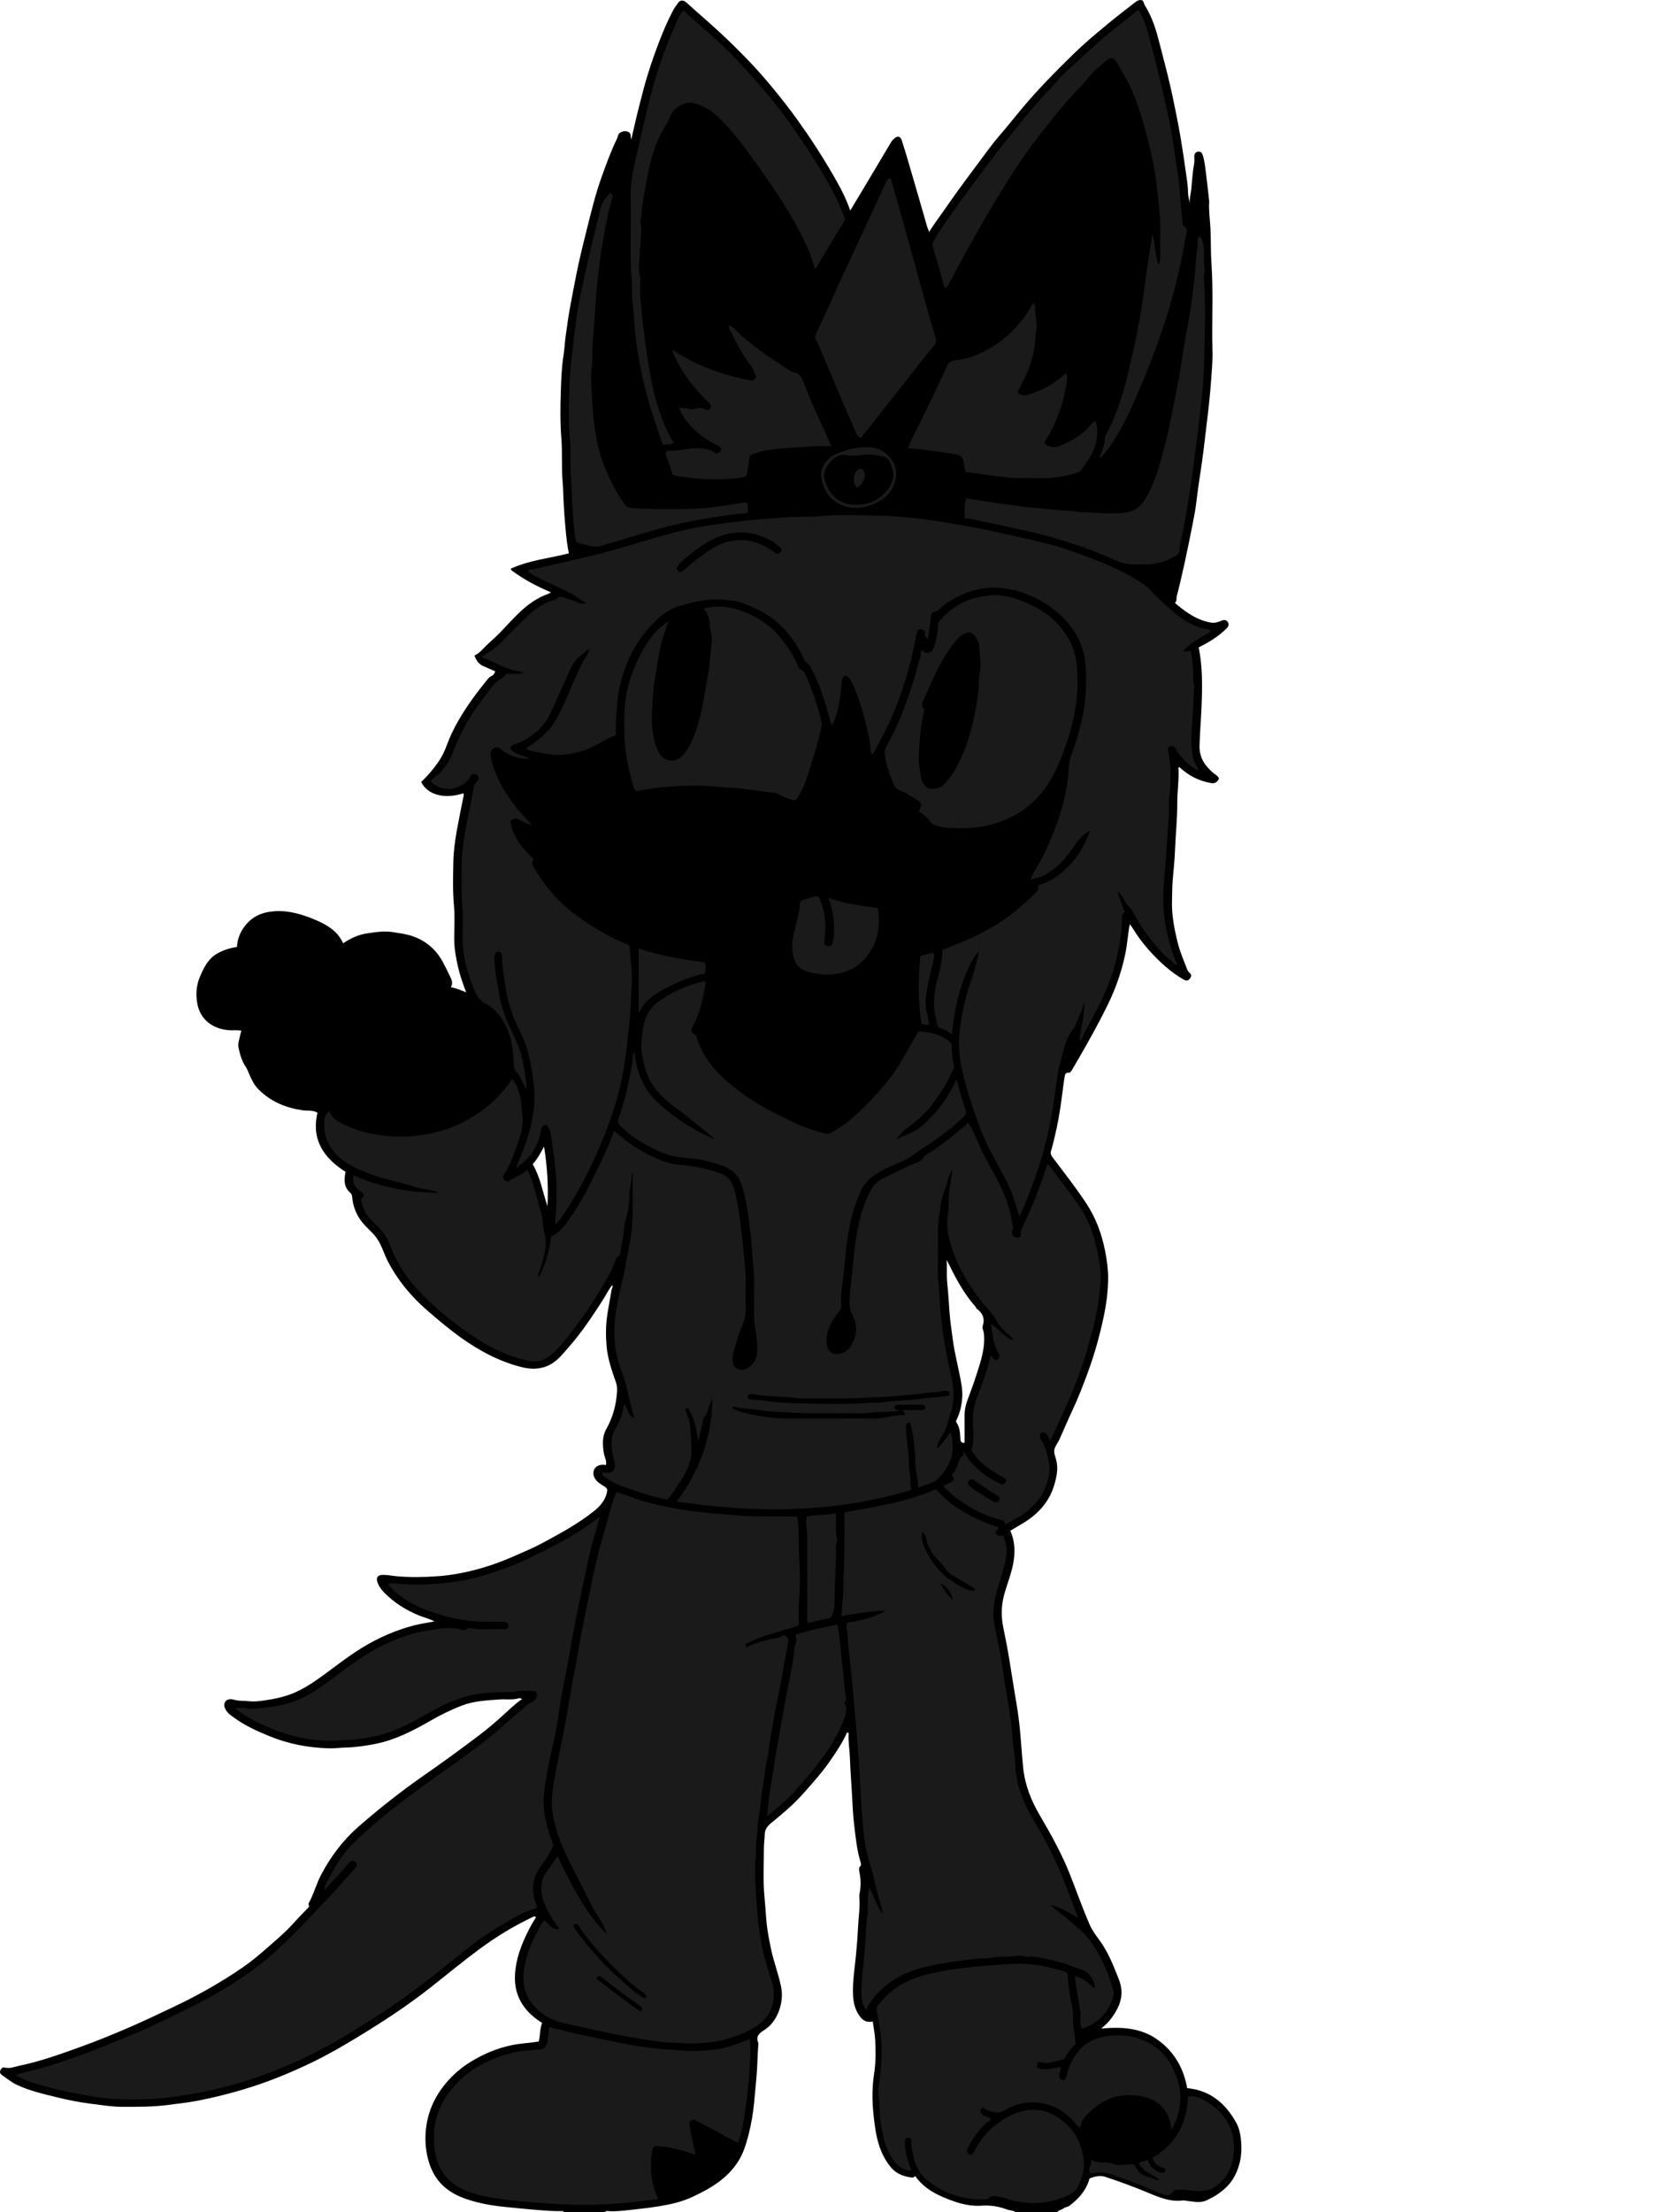 <?xml version="1.0" encoding="utf-8"?>
<!-- Generator: Adobe Illustrator 24.1.2, SVG Export Plug-In . SVG Version: 6.00 Build 0)  -->
<svg version="1.1" id="Layer_1" xmlns="http://www.w3.org/2000/svg" xmlns:xlink="http://www.w3.org/1999/xlink" x="0px" y="0px"
	 viewBox="0 0 1563.72 2079.24" style="enable-background:new 0 0 1563.72 2079.24;" xml:space="preserve">
<style type="text/css">
	.st0{fill:#1A1A1A;}
</style>
<g>
	<g>
		<path d="M530.04,2079.24c-0.24-0.74-0.81-0.98-1.52-0.97c-7.46,0.2-14.87-0.42-22.3-0.98c-10.16-0.76-20.28-1.87-30.41-2.84
			c-9-0.86-17.91-2.16-26.6-4.34c-15.27-3.83-29.73-9.52-39.11-23.37c-5.1-7.54-7.77-15.97-9.17-24.97
			c-0.77-4.96-1.03-9.87-0.83-14.81c0.71-17.52,6.56-33.1,17.54-46.9c7.28-9.15,15.86-16.67,25.8-22.64
			c11.95-7.19,24.66-12.5,38.44-15.25c8.2-1.64,16.54-1.92,24.7-3.26c1.53-5.8,0.88-11.82,3.19-17.51
			c-7.49-4.66-14.03-10.32-18.71-17.72c-6.38-10.1-7.88-21.1-6.34-32.98c1.88-14.58,7.59-27.59,14.34-40.33
			c1.51-2.85,3.29-5.57,4.95-8.34c-1.1-1.15-2.05-0.67-3.16-0.14c-17.79,8.39-34.45,18.61-50.27,30.3
			c-15.54,11.49-30.41,23.83-45.57,35.78c-21.72,17.12-44.78,32.18-68.38,46.53c-14.11,8.58-28.37,16.85-43.24,24.01
			c-18.51,8.91-37.43,16.83-57.03,23.08c-17.54,5.6-35.38,10.1-53.46,13.48c-8.02,1.5-16.23,2.2-24.33,3.34
			c-14.69,2.06-29.39,1.84-44.11,1.83c-9.56-0.01-18.95-1.66-28.41-2.8c-11.22-1.35-22.25-3.58-33.16-6.28
			c-12.77-3.16-25.67-6.08-37.64-11.86c-4.9-2.36-8.98-5.93-13.46-8.9c-1.56-1.04-2.18-2.71-1.49-4.36
			c0.71-1.71,2.12-3.27,4.25-2.71c4.83,1.27,9.22-0.78,13.71-1.7c19.83-4.08,38.8-10.99,57.79-17.83
			c15.63-5.63,30.99-11.95,46.23-18.55c13.79-5.97,27.33-12.46,40.9-18.89c22.77-10.78,44.65-23.06,65.35-37.36
			c7.66-5.3,14.9-11.28,21.93-17.48c8.32-7.33,16.87-14.42,24.34-22.6c4.8-5.26,9.68-10.45,14.68-15.51
			c0.82-0.83,1.67-1.52,0.77-2.9c-0.43-0.66-0.03-1.53,0.39-2.32c4.54-8.45,6.94-17.81,11.45-26.32
			c9.12-17.22,20.7-32.52,35.34-45.27c19.88-17.31,40.61-33.58,62.28-48.65c17.29-12.03,34.35-24.42,51.13-37.16
			c7.18-5.45,14.08-11.33,20.84-17.37c6.2-5.55,12.08-11.51,19.18-16.38c-1.28-1.09-2.55-0.91-3.47-0.65
			c-5.88,1.62-11.87,0.53-17.79,0.97c-12.07,0.89-24.18,1.42-35.69,5.89c-10.24,3.97-20.02,8.85-29.51,14.3
			c-16.19,9.3-32.75,17.84-51.18,21.53c-9.12,1.82-18.39,3.2-27.83,3.46c-5.4,0.15-10.86,0.9-16.31,0.75
			c-19.62-0.56-38.56-4.23-56.77-11.84c-10.87-4.54-21.59-9.3-31.15-16.22c-2.96-2.14-6.17-4.03-8.39-7.38
			c-1.93-2.9-2.48-5.89-1.04-8.28c1.42-2.37,5.01-2.93,7.66-2.11c4.99,1.54,10.14,1,15.16,1.57c4.92,0.56,10.24-0.18,15.24-0.92
			c9.64-1.43,19.16-3.54,28.21-7.61c7.2-3.24,13.8-7.32,20.2-11.8c14.18-9.92,27.6-20.99,42.37-30.02
			c15.21-9.3,31.51-16.46,48.83-20.95c6.14-1.59,12.47-2.45,19.09-3.72c-4.69-2.54-9.66-3.63-14.3-5.5
			c-12.49-5.06-23.6-12.09-33.01-21.69c-2.83-2.89-5.23-6.24-6.44-10.25c-1.13-3.75,0.44-5.99,4.27-6.24
			c4.66-0.31,9.2,0.81,13.78,1.21c12.9,1.14,25.71,0.92,38.62,0c11.17-0.79,22.12-2.65,32.89-5.34
			c13.42-3.35,26.48-7.95,39.18-13.56c8.96-3.96,18.03-7.69,26.65-12.35c16.51-8.93,33.1-17.81,47.85-29.53
			c6.03-4.79,11.38-10.45,12.81-18.67c0.36-2.05,0.15-3.12-1.7-4.41c-2.68-1.86-5.68-3.28-7.96-5.74c-3.22-3.47-4.09-7.5-2.16-11.22
			c1.6-3.08,6.19-4.68,10.75-3.65c1.06-3.93-1.29-7.31-1.87-10.94c-1.27-7.95-1.82-15.7,2.28-23c6.2-11.05,9.38-22.86,10.09-35.51
			c0.17-3-0.08-5.57-1.06-8.35c-3.89-11.07-7.76-22.3-8.79-33.96c-0.81-9.15-0.82-18.48,0.43-27.8c1.11-8.28,2.93-16.4,4.14-24.63
			c0.24-1.6,1.61-2.97,0.8-5.05c-3.57,4.37-5.83,9.33-8.75,13.87c-8.4,13.06-16.91,26.03-26.77,38.06
			c-4.29,5.22-8.67,10.34-13.28,15.29c-10.29,11.05-22.7,13.47-36.88,9.85c-20.86-5.34-39.4-15.28-56.81-27.74
			c-11.1-7.95-21.46-16.72-31.76-25.66c-15.21-13.21-27.74-28.37-36.95-46.25c-2.76-5.35-4.55-11.16-7.33-16.54
			c-1.84-3.55-4.03-6.7-6.81-9.57c-4.35-4.49-9.07-8.58-12.5-14.02c-3.96-6.27-6.19-12.9-6.76-20.16c-0.13-1.65-0.65-2.81-1.83-3.85
			c-5.96-5.28-5.96-11.96-4.38-19.65c-20.05-12.76-32.45-29.75-26.39-55.59c-4.22-2.6-9.35-1.61-14.09-2.3
			c-15.86-2.32-29.81-8.14-41.3-19.55c-4.2-4.17-6.62-9.36-8.89-14.6c-0.98-2.24-1.76-4.61-3.14-6.61
			c-3.79-5.51-5.48-11.78-6.84-18.14c-0.85-3.95,0.83-7.75,1.55-11.59c0.27-1.42,0.75-2.8,1.18-4.34c-3.29-0.67-6.45-0.24-9.59-0.33
			c-15.69-0.41-29.24-8.87-32.04-25.86c-1.36-8.27-0.73-16.79,2.73-24.76c3.82-8.77,7.92-17.24,17.02-22.04
			c5.54-2.93,11.33-4.76,17.68-5.68c0.46-8.88,4.17-16.51,10.1-22.77c4.86-5.13,11.15-8.47,18.21-9.86
			c15.61-3.08,30.16,0.83,44.45,6.74c7.63,3.16,14.83,6.83,20.68,12.84c2.67,2.74,4.59,5.94,6.47,9.57
			c6.91-4.65,14.19-8.08,22.39-9.27c8.1-1.17,16.04-2.54,24.42-1.18c6.63,1.07,13.23,1.86,19.56,4.21
			c12.04,4.47,21.08,12.41,27.2,23.66c2.42,4.46,4.63,9.04,6.83,13.61c1.56,3.24,3.15,6.53,0.8,10.34
			c5.01,0.82,9.29,2.66,14.45,4.79c-3.29-8.49-5.93-16.25-7.76-24.26c-1.94-8.49-3.44-17.03-3.5-25.76
			c-0.07-10.33,0.75-20.73-0.21-30.98c-1.29-13.79-0.88-27.56-0.63-41.31c0.18-10.12,1.54-20.24,3.37-30.27
			c1.98-10.91,4.18-21.76,6.4-32.62c0.12-0.6-0.16-1.27-0.26-1.94c-17.68,5.84-33.65,1.67-39.77-10.61
			c6.26-5.88,11.91-12.49,16.78-19.74c3.19-4.76,5.53-9.89,7.51-15.27c5.8-15.74,14.5-29.91,24.24-43.46
			c4.2-5.84,8.67-11.49,13.16-17.11c1.21-1.52,2.49-3.15,4.39-3.98c2-0.87,2.96-2.54,3.57-4.45c-3.81-1.66-7.67-3.28-11.48-5.01
			c-4.17-1.89-6.41-5.45-8.11-9.9c4.67-1.92,7.68-5.9,11.18-9.32c4.15-4.04,8.66-7.76,12.63-11.9c5.61-5.86,11.1-11.85,16.87-17.56
			c8.47-8.38,17.84-15.42,29.27-19.33c0.57-0.19,1.04-0.67,1.97-1.28c-12.79-5.36-24.73-11.7-35.74-19.66
			c-0.88-0.63-1.93-1.36-2-2.46c17.4-8.13,36.47-9.76,54.69-14.51c-1.45-6.63-2.2-13.11-2.83-19.6c-1.04-10.67-1.82-21.36-2.3-32.08
			c-0.23-5.08-0.3-10.22-0.76-15.31c-1.22-13.58-0.11-27.26-1.19-40.78c-1.18-14.8-1.04-29.58-0.53-44.3
			c0.39-11.29,0.74-22.66,2.54-33.94c1.03-6.44,1.24-13.07,2.21-19.56c1.26-8.4,2.29-16.82,3.83-25.19
			c1.89-10.26,3.89-20.49,5.91-30.73c2.68-13.6,5.96-27.04,9.33-40.46c4.43-17.67,8.6-35.42,14.84-52.59
			c4.29-11.79,8.5-23.6,14.03-34.89c0.57-1.16,0.8-2.47,1.28-3.68c1.43-3.59,7.31-4.83,10.34-2.44c2.13,1.68,0.96,4.04,1.93,6.61
			c1.93-8.32,3.64-16.09,5.53-23.81c1.89-7.75,3.93-15.45,5.95-23.17c3.99-15.29,9.13-30.21,14.75-44.97
			c3.84-10.07,8.16-19.92,13.13-29.51c1.31-2.52,3.1-4.61,4.63-6.89c2.05-3.06,5.12-2.91,7.97-0.31
			c10.26,9.33,20.83,18.29,31.03,27.71c8.92,8.23,17.5,16.79,25.96,25.45c8.4,8.6,16.35,17.69,24,26.96
			c8.12,9.83,16,19.88,23.45,30.26c12.09,16.86,23.36,34.26,33.73,52.19c5.94,10.27,11.6,20.81,15.79,32.84
			c3.89-6.47,7.48-12.39,11.02-18.33c9.27-15.55,18.52-31.11,27.82-46.64c0.58-0.97,1.54-1.74,2.38-2.54
			c3.2-3.05,5.92-2.47,7.31,1.79c2.12,6.49,4.07,13.03,5.99,19.59c6.02,20.6,12.03,41.21,17.93,61.84c0.44,1.54,1.56,2.81,1.56,4.63
			c4.82-7.71,10.24-14.83,15.32-22.18c10.12-14.65,20.71-28.95,31.4-43.19c6.38-8.5,12.51-17.24,19.45-25.26
			c7.43-8.58,14.45-17.49,21.73-26.18c14.94-17.82,31.26-34.29,47.85-50.52c9.77-9.56,20.24-18.35,30.77-27.09
			c8.34-6.91,16.9-13.51,25.42-20.17c2.05-1.6,4.16-3.49,6.8-3.61c3.5-0.16,3.08,3.27,4.39,5.28c1.78,2.76,3.21,5.56,4.63,8.52
			c5.7,11.87,8.38,24.64,11.69,37.22c3.48,13.22,6.86,26.48,9.68,39.84c2.72,12.92,5.37,25.85,7.56,38.89
			c1.68,9.99,3.17,20.01,4.57,30.02c0.99,7.12,2.27,14.28,2.36,21.56c0.04,3.38,1.22,6.73,1.46,10.23
			c-0.24-4.76,1.11-9.3,1.58-13.94c0.81-7.98,1.21-16.01,2.69-23.93c0.39-2.1,0.21-4.32,0.15-6.48c-0.07-2.52,1.02-4.26,3.46-4.65
			c2.54-0.41,3.87,1.15,4.58,3.51c1.67,5.5,2.23,11.19,2.95,16.84c1.1,8.62,2,17.26,2.98,25.89c0.04,0.33,0.06,0.67,0.04,1
			c-0.57,8.64,0.84,17.2,1.22,25.79c0.48,10.77,0.16,21.57,0.91,32.3c1.89,27.26,0.18,54.54,0.95,81.79
			c0.27,9.48-0.64,18.91-1.32,28.28c-0.85,11.74-2.07,23.51-3.5,35.24c-1.17,9.59-2.27,19.24-3.44,28.84
			c-1.02,8.41-2.26,16.84-3.53,25.23c-1.22,8.08-2.42,16.2-3.35,24.34c-0.74,6.48-1.94,12.92-3.2,19.33
			c-2.48,12.62-5.04,25.24-7.77,37.81c-2.28,10.5-4.71,20.97-7.41,31.37c-0.57,2.21,0.27,4.69-1.81,6.55
			c10.25,8.91,20.9,16.32,34.22,18.56c3.3,0.56,6.85-0.7,9.97-1.98c2.52-1.04,4.42-0.36,5.55,1.36c1.2,1.82,0.87,4.03-0.96,5.84
			c-6.11,6.05-13.05,10.92-20.6,14.97c-1.86,1-3.75,1.97-5.82,3.06c3.75,18.41,3.43,36.95,2.7,55.39c-0.49,12.36-1.6,24.7-1.9,37.11
			c-0.28,11.62,5.55,19.55,13.9,26.36c0.5,0.41,1.22,0.57,1.64,1.03c1.24,1.39,3.75,2.53,2.06,4.87c-1.43,1.98-3.35,3.32-6.29,2.85
			c-11.68-1.86-21.63-7.08-30.24-15.04c-0.08-0.07-0.3,0.01-0.49,0.02c-0.13,0.23-0.41,0.49-0.4,0.73
			c0.62,11.13-1.14,22.18-1.12,33.3c0.03,14.72-1.52,29.39-2.13,44.09c-0.36,8.86-1.17,17.76-2.04,26.59
			c-0.68,6.81-0.53,13.55-0.77,20.32c-0.47,13.75,2.12,27.07,5.46,40.33c2,7.94,5.21,15.41,8.11,23c0.69,1.8,1.38,3.73,3,5.02
			c2.69,2.14,1.12,4.31-0.32,5.98c-1.44,1.67-3.57,1.3-5.42,0.24c-12.43-7.18-22.81-16.84-32.34-27.4
			c-5.81-6.42-10.92-13.46-15.49-20.85c-0.75-1.22-1.67-2.34-2.74-3.8c-1.79,9.53-2.29,18.83-4.19,27.93
			c-2.58,12.32-6.27,24.26-11.08,35.86c-4.07,9.83-9.01,19.26-13.94,28.67c-7.94,15.18-16.58,29.98-25.23,44.76
			c-0.72,1.24-1.71,2.66-3.46,2.49c-2.33-0.23-2.95,1.53-3.21,3.01c-0.88,4.99-1.48,10.04-2.13,15.07
			c-1.46,11.34-3.07,22.66-5.46,33.86c-1.56,7.32-3.28,14.6-5.38,21.79c-0.56,1.9-0.03,3.63,1.35,5.47
			c10.88,14.5,22.14,28.72,32.09,43.91c8.88,13.56,14.33,28.42,17.45,44.27c1.65,8.41,2.89,16.85,2.87,25.39
			c-0.04,12.34-1.66,24.6-4.21,36.63c-3.72,17.51-8.5,34.77-14.66,51.61c-4.53,12.39-9.29,24.68-14.91,36.64
			c-4.23,8.99-8.04,18.18-12.15,27.23c-1.48,3.26-4.16,6.22-4.69,9.58c-0.5,3.15,1.11,6.68,1.9,9.95
			c1.91,7.92,0.27,15.38-1.87,22.75c-4.88,16.81-16.16,28.47-30.97,37.1c-3.5,2.04-6.97,4.12-10.41,6.15
			c3.83,8.82,4.51,17.41,3.36,26.7c-1.44,11.69-6.11,22.28-9.15,33.41c-2.84,10.39-2.94,20.77-0.77,31.24
			c2.09,10.06,4.07,20.13,5.7,30.28c2.2,13.7,4.36,27.4,6.66,41.08c1.46,8.69,2.62,17.49,3.42,26.33
			c1.04,11.46,1.71,22.97,2.93,34.4c1.71,15.98,7.63,30.64,15.75,44.4c10.61,18.01,20.66,36.24,28.36,55.78
			c6.03,15.29,11.5,30.81,17.98,45.9c2.14,4.98,5.24,9.6,8.63,14.07c8.75,11.51,14.01,24.92,19.25,38.33
			c5.37,13.72,1.18,25.1-6.95,36.09c-2.77,3.74-5.95,6.91-9.78,9.93c18.84-1.71,37.13-0.91,52.98,10.42
			c15.66,11.19,24.64,26.83,27.89,45.58c21.85,2.03,36.18,14.48,46.23,32.67c3.26,5.9,4.21,12.56,4.64,19.38
			c0.66,10.65-1.06,20.56-5.95,30.12c-4.05,7.92-10.23,13.62-17.43,18.34c-2.53,1.66-5.43,2.96-8.09,4.41
			c-6.57,3.59-13.05,1.65-19.58,1.05c-1.28-0.12-2.63-0.56-3.9-0.39c-11.26,1.48-21.36-2.56-31.36-6.73
			c-13.53-5.65-27.24-10.77-41.17-15.36c-5.09-1.68-9.62-0.59-14.33,1.04c-1.33,0.46-1.11,1.36-1.4,2.26
			c-3.25,10.13-10.07,17.49-18.36,23.75c-1.64,1.23-3.73,1.17-5.33,2.35c-1.94,1.43-4.57,1.69-6.21,3.65c-13,0-26,0-39,0
			c-2.43-1.75-5.47-1.47-8.17-2.48c-7.59-2.85-15.46-4.16-23.68-3.58c-8.95,0.63-17.69-1.11-26.08-4.05
			c-14.02-4.92-27.45-10.93-36.54-23.8c-0.87,0.98-2.16,1.51-3.08,1.4c-7.5-0.82-14.47-3.41-19.42-9.16
			c-6.56-7.63-10.54-16.77-13.02-26.52c-1.69-6.67-2.56-13.46-3.34-20.3c-0.93-8.2-1.55-16.5-1.29-24.64
			c0.17-5.25,0.55-10.76,1.4-16.14c1.68-10.63,1.69-21.49,1.14-32.26c-0.3-5.82-1.5-11.59-2.32-17.63
			c-5.14,1.04-8.78-0.47-11.84-4.45c-4.72-6.15-6.39-13.18-6.7-20.61c-0.52-12.56,1.57-24.95,2.79-37.41
			c0.88-9,1.56-18.06,1.99-27.09c0.42-8.92,1.92-17.81,1.19-26.79c-0.09-1.16-0.15-2.37,0.09-3.49c1.43-6.71,1.37-13.38,0.03-20.12
			c-0.37-1.86-0.93-4.25,0.49-5.77c1.49-1.59,0.91-2.81,0.43-4.38c-3.46-11.31-4.53-23.06-5.94-34.71
			c-1.04-8.65-1.47-17.4-1.91-26.1c-0.62-12.21-1.68-24.39-2.07-36.59c-0.25-7.78-1.69-15.48-1.24-23.29
			c0.03-0.57-0.46-0.79-1.4-0.92c-4.31,9.54-10.18,18.35-16.21,27.02c-7.51,10.81-16.27,20.6-25.04,30.43
			c-8.51,9.54-18,17.79-27.85,25.78c-3.95,3.2-8.21,6.46-8.35,12.36c-0.11,4.45-0.81,8.95-0.81,13.3
			c0.02,15.43-0.94,30.86,0.6,46.31c0.83,8.33,1.19,16.73,2.07,25.09c0.77,7.35,2.27,14.52,3.7,21.72
			c2.55,12.78,7.41,24.94,9.92,37.74c2.74,13.97-3.43,31.62-14.95,39.29c-4.48,2.98-9.72,5.82-6.57,12.83
			c0.12,0.28,0.04,0.66,0.01,0.99c-0.86,10.69-0.83,21.42-1.84,32.11c-0.7,7.36-1.36,14.73-2.04,22.09
			c-0.97,10.45-2.7,20.77-5.28,30.89c-2.25,8.81-4.89,17.62-9.87,25.4c-10.44,16.33-26.42,25.61-43.4,33.42
			c-9.51,4.37-19.61,6.75-29.99,8.45c-8.89,1.46-17.83,2.54-26.75,3.47c-7.54,0.78-15.14,1.81-22.78,1.17
			c-0.81-0.07-1.69-0.05-2.02,0.98C556.04,2079.24,543.04,2079.24,530.04,2079.24z M890.22,1184.28c0.37,7.43-0.3,14.82,0.52,22.31
			c0.98,8.97,1.42,18.04,2.11,27.06c0.65,8.52,1.93,16.92,3.05,25.36c1.54,11.66,4.44,23.03,6.72,34.53
			c1.28,6.44,2.59,12.99,2.2,19.48c-0.42,7.11-1.88,14.22-5.01,20.78c-0.52,1.09-1.23,2.08-0.45,3.21
			c3.13,4.54,3.39,9.74,3.68,14.98c0.11,2.11,0.2,4.51,3.96,4.12c0-8.11,0.09-16.23-0.03-24.34c-0.08-5.49,0.84-10.73,2.76-15.86
			c2.67-7.16,5.39-14.31,7.72-21.58c4.32-13.42,9.25-26.74,7.66-41.32c-0.25-2.31-1.79-4.5-1.06-6.76
			c2.25-6.92-0.04-12.07-5.68-16.18c-0.6-0.44-0.72-1.47-1.25-2.07C905.58,1215.07,897.83,1199.83,890.22,1184.28z M514.78,1133.71
			c1.01-19.42-0.26-37.53-3.21-56.06c-3.19,6.01-6.25,11.7-10.67,16.64C507.94,1106.25,510.12,1119.83,514.78,1133.71z"/>
	</g>
	<g>
		<path class="st0" d="M881.22,1361.38c5.39-4.44,8.38-10.32,12.76-15.31c4.94,17.94-0.08,33.65-13.74,45.34
			c-2.02,1.73-4.89,2.51-7.46,3.53c-3.01,1.19-6.1,2.14-9.52,3.33c0.19-8.03-2.55-15.49-2.53-23.49c0.01-6.29-0.88-12.76-1.44-19.12
			c-0.56-6.45-1.83-12.58-3.58-18.78c-3.11,0.3-3.77,2.2-3.74,4.99c0.07,7.26,0.99,14.42,1.91,21.61c0.63,4.89,0.58,9.88,0.89,14.8
			c0.37,5.93,1.89,11.8,1.21,17.78c-0.16,1.41,1.11,2.38,0.66,4.48c-72.32,21.77-145.9,21.9-220.35,10.81
			c21.69-28.78,33.01-60.8,33.62-96.58c-4.1,5.52-3.18,13.38-8.69,18.18c-0.75,6.98-2.88,13.66-4.67,21.4
			c-2.04-11.41-3.51-22.09-9.88-31.08c-1.64,0.49-2.6,0.78-1.89,2.47c0.69,1.64,0.69,3.61,1.55,5.12c2.39,4.19,2.47,8.68,2.85,13.31
			c0.47,5.66,0.74,11.29,0.99,16.95c0.52,11.62-3.99,21.29-10.02,30.71c-3.26,5.09-6.62,10.08-10.2,14.94
			c-1.48,2-3.03,2.87-5.89,2.18c-13.95-3.37-27.59-7.69-40.99-12.74c-4.87-1.84-9.58-4.27-13.82-7.36c-1.52-1.11-3.89-2.29-2.8-5.51
			c1.69,0.63,3.36,1.08,5.14,1.03c4.51-0.14,7.03-2.97,6.65-7.54c-0.25-2.96-1.01-5.78-1.76-8.63c-2.33-8.84-2.4-17.35,2.41-25.69
			c3.66-6.34,6.55-13.15,7.36-20.62c0.08-0.71,0.79-1.35,1.33-2.21c2.52,4.55,3.08,10.2,8.14,12.96c0.68-1.46-0.18-2.68-0.52-4.08
			c-1.83-7.57-4.07-15.03-5.6-22.71c-1.68-8.41-5.17-16.41-7.78-24.62c-4.31-13.54-4.7-27.41-3.51-41.14
			c1.11-12.77,4.45-25.33,7.25-37.91c2.51-11.3,4.5-22.71,6.65-34.08c4.08-21.56,2.39-43.26,2.77-64.91c0.01-0.3-0.22-0.6-0.65-1.68
			c-0.09,8.4-2.57,15.69-2.54,23.49c0.04,7.93-1.85,15.9-3.97,23.61c-1.06,3.86-1.06,7.78-1.62,11.63c-0.79,5.5-1.7,10.96-2.85,16.4
			c-0.4,1.89-0.42,3.84-2.73,4.71c-0.82,0.31-1.28,1.33-1.63,2.36c-4.1,12.18-11.08,22.87-17.64,33.77
			c-7.42,12.32-15.9,23.93-24.61,35.33c-5.71,7.46-11.59,14.92-18.81,21.02c-6.12,5.16-13.61,6.84-21.31,5.19
			c-21.22-4.56-39.93-14.51-57.56-27c-15.91-11.27-30.92-23.52-44.37-37.61c-11.98-12.55-21.47-26.8-27.55-43.14
			c-2.44-6.57-5.97-12.33-10.92-17.29c-5.12-5.12-10.71-9.82-13.79-16.7c-1.48-3.3-2.2-6.78-3.24-10.18c4-3.1,4.06-4.49,0.06-7.12
			c-5.43-3.56-8.31-8.24-6.87-15.32c25.72,11.56,52.82,16.33,80.82,16.56c-7.64-3.48-16.16-3.32-23.99-5.92
			c-13.12-4.35-26.89-6.43-39.81-11.34c-12.02-4.57-23.99-9.35-33.24-18.97c-8.94-9.29-12.38-20.33-10.98-32.93
			c0.32-2.89,1.76-5.63,4.38-7.47c3.72,8.26,11.5,11.41,18.92,14.65c10.51,4.59,21.64,6.97,33.09,8.21
			c14.21,1.54,28.13,0.99,42.21-1.83c19.32-3.87,36.56-11.91,52.05-23.74c9.98-7.62,18.44-16.87,25.56-27.7
			c4.48,4.68,6.2,10.3,7.58,15.94c1.44,5.9,1.5,12.03,2.22,18.04c1.42,11.86-2.89,22.4-6.67,33.03c-2.83,7.97-6.03,15.88-10.78,23
			c-1.18,1.78-0.94,3.34,0.54,4.91c1.36,1.44,3.1,1.85,4.49,0.84c5.3-3.87,12.05-5.33,16.83-10.59c2.58,3.84,4.01,8.02,5.26,12.04
			c3.28,10.55,5.78,21.34,8.81,31.97c0.69,2.44,0.69,4.97,0.82,7.3c0.3,5.3,2.42,10.19,2.61,15.47c0.35,9.88-2.88,18.99-5.55,28.25
			c-0.57,1.99-2.03,3.82-1.3,6.12c4.73-5.86,10.85-25.53,11.98-38.45c7.69-3.06,12.25-9.51,16.84-15.88
			c12.6-17.47,21.68-36.89,30.98-56.17c4.24-8.79,7.96-17.83,11.47-27.24c5.61,4.52,10.87,9.62,17.02,13.56
			c11.7,7.51,23.8,14.2,37.47,17.54c3.85,0.94,7.82,0.84,11.72,1.32c12.04,1.49,23.84,3.8,35.11,8.25c7.05,2.79,10.32,9.07,12,15.84
			c2.43,9.81,4.16,19.77,5.36,29.87c1.32,11.07,2.63,22.15,3.58,33.23c0.59,6.87,1.55,13.79,1.31,20.78
			c-0.3,8.85,0.08,17.71,0.08,26.57c0,6.42-1.23,12.22-3.83,18.05c-3.66,8.18-5.98,16.87-8.16,25.55c-0.59,2.35-0.39,5.01-0.07,7.47
			c0.67,5.2,6.69,8.22,11.89,6.01c6.73-2.86,10.91-9.56,11-16.07c0.09-6.92-0.28-13.74-1.66-20.64c-0.87-4.39-1.3-9.12-1.31-13.75
			c-0.02-9-0.21-18,0.04-26.99c0.35-12.44-1.44-24.73-2.2-37.09c-0.7-11.43-2.24-22.84-3.96-34.18c-1.22-8.03-2.92-16-5.34-23.82
			c-2.97-9.6-9.47-15.67-18.57-18.78c-11.12-3.8-22.56-6.53-34.39-7.16c-14.61-0.78-27.43-6.82-39.87-13.84
			c-7.88-4.45-14.97-10.01-21.47-16.34c-2.19-2.13-2.7-4.16-1.63-7.06c5.08-13.78,8.51-28.04,11.11-42.46
			c0.93-5.12,2.32-10.26,2.23-15.53c-0.03-1.98,1.22-3.29,1.63-5.05c0.7,13.63,5.07,25.91,12.4,37.25
			c4.83,7.47,11.62,13.06,18.31,18.6c7.79,6.45,16.16,12.16,24.94,17.26c6.49,3.77,13.32,6.77,20.22,9.87
			c-3.11-2.89-6.39-5.58-9.67-8.15c-9.02-7.06-17.57-14.71-26.98-21.29c-5.68-3.97-10.87-8.57-15.66-13.6
			c-8.14-8.53-12.84-18.8-15.09-30.22c-1.11-5.62-2.5-11.33-1.96-17.06c0.99-10.51,1.37-21.19,7.47-30.55
			c3.26-5,7.87-8.3,12.64-11.49c11.78-7.88,24.71-13.09,38.49-16.27c0.45-0.1,0.97,0.07,1.85,0.16
			c-1.98,14.76-5.1,29.06-12.28,42.25c-2.32,4.27-2.01,4.84,2.38,7.85c0.89,0.61,1.11,1.48,1.43,2.47
			c3.72,11.5,9.68,21.62,17.75,30.74c7.58,8.57,16.47,15.47,25.55,22.17c15.07,11.12,31.87,19.25,48.69,27.24
			c8.96,4.26,18.41,7.41,28.01,9.96c2.28,0.61,4.56,0.45,6.92-0.82c8.29-4.44,15.77-9.99,22.62-16.33
			c6.24-5.76,12.31-11.74,18.02-18.02c9.92-10.91,19.29-22.28,26.51-35.25c4.69-8.41,9.49-16.75,14.43-25.47
			c10.77,0.51,21.06,2.91,29.71,10.16c1.08,0.9,1.73,2.36,1.66,3.95c-0.24,5.96,0.7,11.78,1.97,17.58c0.66,2.99-1.26,5.49-2.38,7.87
			c-4.99,10.68-11.37,20.52-18.47,29.97c-7.27,9.67-16.97,16.5-26.22,23.84c-3.04,2.42-4.38,6.09-7.6,8.28
			c8.45-4.04,17.45-6.4,24.81-12.91c7.98-7.06,15.1-14.68,20.96-23.44c4.16-6.22,7.95-12.71,11.4-20.25
			c2.61,10.27,5.42,19.75,8.53,29.13c0.83,2.5,0.11,4.27-1.69,6.06c-6.55,6.52-13.87,12.12-21.19,17.69
			c-4.8,3.65-9.75,7.12-14.86,10.32c-4.87,3.05-9.43,6.48-14.1,9.8c-4.06,2.89-8.93,4.72-13.59,6.64
			c-7.42,3.07-14.58,6.51-21.2,11.15c-5.55,3.88-9.56,8.96-12.23,14.98c-5.1,11.49-8.8,23.51-10.86,35.88
			c-1.42,8.54-2.67,17.15-3.44,25.82c-0.7,7.81-1.57,15.64-2.53,23.44c-0.84,6.83-1.99,13.79-1.29,20.77
			c0.32,3.17-0.92,5.39-2.97,7.91c-6.17,7.57-10.66,16.1-11,26.17c-0.21,6.07,2.62,11.04,6.49,12.14
			c5.44,1.55,12.04-1.01,15.44-5.68c7.29-10.01,7.93-20.65,2.34-31.36c-3.6-6.89-2.5-14-1.93-20.89c0.33-3.96,0.9-8.17,1.33-12.16
			c0.86-7.99,1.54-16.06,2.41-24.05c2.2-19.99,5.72-39.72,14.87-57.97c2.83-5.64,6.84-9.96,12.53-12.7
			c10.44-5.03,20.7-10.47,31.51-14.73c2.54-1,5.05-2.12,6.38-5.04c0.59-1.3,2.42-2.11,3.79-2.99c11.34-7.22,22.03-15.3,32.14-24.17
			c1.96-1.72,4.38-2.92,6.02-5.27c4.63,6.71,7.52,13.88,10.4,20.93c3.61,8.83,8.47,16.95,13,25.24
			c7.71,14.1,14.76,28.35,17.33,44.44c0.31,1.91,0.47,3.98,1.16,5.73c0.7,1.76,0.55,2.98-0.2,4.61c-1.69,3.65,0.81,7.11,4.92,7.1
			c2.09-0.01,3.2-1.07,2.95-3.08c-0.44-3.54,1.34-6.3,2.76-9.28c8.36-17.51,15.29-35.6,21.29-54.04c0.35-1.08,0.84-2.11,1.3-3.23
			c9.58,12.81,19.39,25.28,28.46,38.27c9.35,13.38,15.16,28.42,18.22,44.48c1.85,9.7,3.7,19.5,2.88,29.36
			c-1.21,14.49-3.2,28.91-7.07,42.99c-3.37,12.23-6.47,24.54-10.74,36.5c-5.27,14.73-11.05,29.24-17.71,43.41
			c-3.94,8.38-7.26,17.04-11.87,25.4c-1.01-2-1.79-3.81-2.8-5.47c-1.13-1.84-2.87-3.05-5.03-2.11c-2.39,1.04-1.74,3.31-1.39,5.25
			c0.14,0.77,0.59,1.54,1.07,2.19c4.17,5.72,5.29,12.43,6.83,19.15c1.94,8.47,0.08,16.4-2.7,24.01
			c-3.43,9.36-9.72,16.91-17.52,23.25c-6.29,5.11-13.48,8.61-20.73,12.56c0.35-3.02-1.97-4.02-4.15-4.51
			c-15.61-3.5-29.17-11.17-41.83-20.57c-4.21-3.12-7.95-6.87-12.14-10.55c1.69-2.08,4.55-2.52,6.77-3.95
			c2.18-1.4,4.65-2.65,2.05-5.62c-1.16-1.32-0.08-2.44,0.4-2.96c2.78-3.02,3.62-6.96,5.12-10.53c0.88-2.09,1.2-4.2,3.48-5.39
			c1.86-0.97,0.84-2.78,0.64-5.03c2.86,2.84,3.84,6.14,5.94,8.69c8.09,9.85,18.13,16.91,29.52,22.33c2.32,1.11,3.51-0.25,4.55-1.72
			c1.32-1.85-0.07-3.26-1.45-4.14c-3.03-1.92-6.34-3.42-9.32-5.4c-7.81-5.19-15.51-10.53-20.15-19.1c-0.37-0.68-1.46-1.13-1.14-2.02
			c3.3-9.22,1.33-18.75,1.34-28.1c0.01-7.77,1.6-15.02,4.33-22.03c4.83-12.41,9.48-24.85,12.25-37.83c1.96-0.17,1.68,1.57,2.51,2.27
			c1.35,1.15,2.52,2.31,4.28,0.83c1.5-1.26,2.28-2.45,1.17-4.68c-2.61-5.23-5.05-10.59-5.8-16.51c-0.49-3.84-1.09-7.66-1.7-11.85
			c7.79,4.15,12.17,12.14,20.2,14.96c0.25-0.28,0.51-0.55,0.76-0.83c-1.53-1.56-2.85-3.44-4.63-4.61
			c-5.41-3.54-8.74-8.79-11.93-14.1c-4.18-6.96-10.11-12.47-14.95-18.86c-13.03-17.19-23.56-35.64-28.74-56.77
			c-2.1-8.57-2.39-17.27-0.64-25.98c0.19-0.97,0.06-1.99,0.1-2.99c0.29-6.1-0.18-12.18,0.81-18.32c0.96-5.92,2.08-11.83,2.78-17.88
			c-2.15,3.78-4.01,7.72-4.91,11.95c-1.5,7.05-5.17,13.39-6.08,20.69c-0.46,3.69-0.89,7.46-1.47,11.17
			c-1.65,10.68-1.12,21.5-1.14,32.28c-0.01,3.83,0.2,7.68-0.04,11.5c-0.6,9.64,0.78,19.21,1.25,28.79
			c0.54,10.97,1.46,21.99,2.92,32.89c2.03,15.18,4.96,30.23,8.43,45.18c2.64,11.39,3.21,22.85-0.65,34.35
			c-1.69,5.04-2.54,10.32-4.7,15.31c-1.51,3.49-3.5,6.6-5.48,9.75C882.18,1355.49,881.31,1358.01,881.22,1361.38z M848.48,1325.33
			c6.17,0,11.94-0.01,17.72,0.01c1.75,0.01,3.58-0.08,3.69-2.31c0.13-2.61-1.86-2.7-3.8-2.7c-6.66,0.01-13.33,0-19.99,0.01
			c-0.83,0-1.81-0.14-2.44,0.23c-1,0.59-2.8,0.54-2.6,2.44c0.14,1.33,0.92,2.03,2.21,2.3c0.64,0.13,1.64-0.39,1.82,0.95
			c-4.47,0.27-8.97,0.72-13.33,0.81c-9.45,0.2-18.81,1.75-28.29,1.31c-6.98-0.32-13.99-0.15-20.99-0.05
			c-16.11,0.23-32.22,0.01-48.28-1.14c-4.76-0.34-9.6-0.35-14.29-1.08c-7.78-1.21-15.61-1.92-23.42-2.66
			c-2.61-0.25-5.16-2.21-8.23-0.56c2.38,2.47,5.44,3.37,8.3,4.13c14.77,3.97,29.79,6.34,45.15,6.31
			c22.83-0.05,45.65,0.05,68.48-0.05c7.27-0.03,14.55,0.6,21.8-0.91c6.2-1.29,12.45-2.47,18.55-2.14
			C851.66,1327.64,849.71,1326.9,848.48,1325.33z M819.36,1318.31c3,0,6.06,0.39,8.98-0.07c10.41-1.63,20.96-1.6,31.42-2.75
			c7.66-0.85,15.31-2.03,23.06-2.39c2.18-0.1,4.55-0.44,6.79-0.86c1.45-0.27,3.59-0.43,3.28-2.8c-0.24-1.9-1.79-2.13-3.4-2.09
			c-1,0.03-2.06-0.21-2.99,0.04c-4.79,1.3-9.76,1.12-14.62,1.79c-9.9,1.36-19.9,2.24-29.87,3.05c-12.33,1-24.72,1.5-37.08,1.96
			c-17.3,0.64-34.64,0.16-51.96,0.16c-0.83,0-1.68,0.06-2.5-0.05c-11.74-1.65-23.63-1.45-35.4-2.81c-2.77-0.32-5.45-1.19-8.27-1.15
			c-1.76,0.03-3.54,0.1-3.68,2.33c-0.14,2.22,1.48,2.44,3.31,2.74c4.08,0.66,8.26,0.46,12.27,1.12c11.91,1.96,23.97,2.33,35.91,2.6
			C776.17,1319.59,797.8,1320.28,819.36,1318.31z M939.98,1408.64c0.26-1.08-0.85-1.82-1.71-2.47c-1.81-1.36-3.78-2.51-5.67-3.76
			c-5.41-3.57-11.01-6.88-16.15-10.87c-1.76-1.36-3.74-1.92-5.58,0.37c-1.89,2.34-0.16,3.5,1.18,4.97c2.12,2.34,4.91,3.77,7.5,5.42
			c5.05,3.23,9.9,6.79,15.33,9.39C937.06,1412.74,939.8,1411.18,939.98,1408.64z"/>
		<path class="st0" d="M404.97,734.45c1.87-3.06,4.8-4.46,7.06-6.58c6.31-5.92,11.01-12.97,14.03-21.1
			c6.7-18.05,16.08-34.59,27.88-49.78c2.9-3.74,5.58-7.65,8.51-11.38c2.88-3.67,6.65-6.55,10.53-8.89c1.73-1.05,2.24-2.5,3.25-3.45
			c5.65-0.12,11.17,0.97,16.61-1.3c-14.54-1.47-26.63-9.08-40.5-14.63c9.09-4.52,15.92-10.23,22.15-16.79
			c6.43-6.76,13.07-13.33,19.78-19.81c7.71-7.45,16.09-13.94,26.73-16.78c0.63-0.17,1.46-0.18,1.82-0.6
			c3.68-4.26,7.5-1.78,11.34-0.37c3.66,1.34,7.5,2.2,11.01,4c1.68,0.86,3.54,0.48,6.73,0.02c-5.7-2.65-9.47-6.2-14.04-8.64
			c-8.89-4.74-18.09-8.82-27.21-13.09c-4.99-2.34-9.89-4.91-14.34-8.17c1.31-2.89,3.96-1.65,5.82-2.1
			c12.03-2.88,24.09-5.68,36.15-8.4c17.32-3.91,34.53-8.19,51.5-13.31c18.54-5.59,37.05-11.34,55.94-15.53
			c10.64-2.36,21.49-4.06,32.36-5.47c11.38-1.47,22.74-3.01,34.19-4.01c8.87-0.78,17.75-1.24,26.59-2.05
			c10.13-0.93,20.26,0,30.3-0.93c19.44-1.8,38.89-1.06,58.3-0.59c11.43,0.27,22.96,1.13,34.43,2.47
			c17.24,2.01,34.26,5.02,51.32,8.07c19.9,3.56,39.49,8.45,59.21,12.78c22.85,5.02,44.71,12.87,66.2,21.8
			c14.01,5.82,27.66,12.55,39.86,21.79c1.19,0.9,2.26,1.98,3.26,3.08c6.93,7.64,14.64,14.53,22.46,21.13
			c9.09,7.66,19.34,13.9,31.58,15.62c1.08,0.15,1.96,0.78,3.04,1.75c-8.9,5.92-18.72,10.22-26.04,18.33c2.47,1.8,4.6,0.37,6.79-0.02
			c1.7,8.93,2.88,17.74,2.33,26.66c-0.15,2.43,1.19,4.49,1.04,6.8c-0.85,13.02-1.07,26.1-2.24,39.08
			c-0.97,10.8-0.96,21.22,2.15,31.66c0.88,2.97,3.7,4.91,4.06,8.62c-8.8-4.22-14.85-10.66-20.03-18.14
			c-1.66-2.4-2.89-6.44-6.94-4.59c-3.06,1.4-1.41,4.43-1.02,6.94c1.01,6.49,1.85,13.18,1.67,19.57c-0.19,6.68,0.09,13.53-1.15,20.2
			c-0.18,0.97-0.51,1.92-0.45,2.91c0.72,11.46-0.52,22.9-1.24,34.28c-0.73,11.47-1.47,22.97-2.52,34.44
			c-1,11.02-1.98,22.15-1.24,33.28c1.24,18.53,5.63,36.32,13.18,53.73c-2.75-0.2-4.12-1.82-5.39-3.35c-1.31-1.59-3.29-2.18-4.68-3.6
			c-9.93-10.1-18.79-21.02-26.31-33.06c-3.36-5.39-5.58-11.47-10.42-16.03c-2.37-2.24-3.35-5.83-5.29-8.64
			c-1.1-1.6-2.42-2.88-4.14-4.71c1.38,7.04,4.25,12.99,6.66,19.48c-2.05,1.68-2.7,4.07-2.7,7.07c-0.02,11.52-1.98,22.84-4.35,34.08
			c-3.05,14.41-8.35,28.03-14.52,41.39c-5.9,12.76-13.21,24.77-19.34,37.4c-0.19,0.39-0.72,0.6-1.79,1.47
			c1.49-12.88,5.05-24.8,4.82-37.19c-1.68,8.14-5.9,15.28-8.7,22.95c-0.28,0.76-0.54,1.61-1.06,2.2
			c-8.2,9.22-9.84,21.06-12.95,32.31c-2.71,9.79-3.71,19.88-5.08,29.92c-3.7,27.02-9.55,53.57-18.98,79.21
			c-4.32,11.74-8.69,23.48-14.41,35.53c-2.82-8.74-4.99-16.91-8.27-24.76c-3.68-8.8-8.44-16.96-12.92-25.28
			c-5.74-10.65-11.35-21.32-15.64-32.66c-6.34-16.76-11.96-33.73-16.16-51.17c-3-12.44-4.65-25.06-3.39-37.73
			c1.7-17.21,5.33-34.03,11.08-50.5c2.99-8.58,5.14-17.64,7.33-26.83c-4.6,2.82-12.77,19.37-18.01,36.91
			c-3.93,13.15-5.95,26.72-7.45,40.94c-3.65-2.74-7.01-4.93-10.91-5.93c-2.03-0.52-2.49-2.26-2.92-3.67
			c-0.99-3.26-1.64-6.64-2.22-10.01c-1.86-10.87-0.4-21.54,2.34-32.07c2.35-9.03,4.85-18.02,4.65-27.84
			c5.4-2.12,10.84-4.19,16.22-6.38c18.7-7.61,36.4-16.91,52.12-29.8c6.78-5.56,13.4-11.26,19.47-17.58
			c1.42-1.47,3.21-2.69,2.34-5.33c-0.44-1.32,0.83-1.93,2.02-2.28c11.58-3.42,20.53-10.78,28.57-19.37
			c7.12-7.6,12.36-16.46,16.12-26.15c0.62-1.6,1.98-2.99,1.84-4.94c-7.41,3.7-12.01,10.04-16.4,16.64
			c-6.8,10.22-15.18,18.82-25.97,24.86c-3.99,2.23-8.47,2.9-13.66,4.36c2.24-5.49,5.08-9.6,7.54-13.81
			c6.36-10.91,11.14-22.47,15.79-34.16c4.77-12.01,7.98-24.44,10.62-37.02c1.34-6.39,1.73-13,2.27-19.54
			c0.31-3.76,0.45-7.32,1.87-11.05c5.26-13.86,9.34-28.12,12.06-42.71c2.59-13.9,2.8-28.03,1.96-42.06
			c-0.72-12.16-4.37-23.78-11.36-33.94c-6.95-10.11-15.76-18.48-26.19-25.02c-10.6-6.64-22.15-11.53-34.29-13.8
			c-21.21-3.97-41,0.91-58.75,13.22c-2.37,1.65-4.76,3.52-6.87,5.61c-0.81,0.79-1.49,1.63-2.79,1.91c-4.25,0.9-5.47,2.07-5.5,6.28
			c-0.04,6.6-1.95,12.92-2.36,20.31c-1.75-1.99-3.52-2.68-2.9-5.41c0.58-2.56-1.26-3.81-3.72-4.21c-2.59-0.41-3.61,1.14-4.01,3.23
			c-2.06,10.72-4.22,21.42-7.1,31.94c-4.08,14.92-8.89,29.6-14.97,43.84c-5.65,13.23-12.34,25.94-19.51,38.82
			c-2.79-2.79-1.76-6.42-2.22-9.27c-2.54-15.67-6.6-30.88-11.9-45.81c-1.75-4.93-3.75-9.72-6.2-14.36
			c-0.82-1.56-1.88-2.79-3.15-3.74c-2.2-1.65-4.16-0.59-5.04,2.23c-0.85,2.72-0.8,5.49-1.03,8.28c-0.97,11.92-3.14,23.57-8.24,34.73
			c-2.21-1.53-2.15-3.81-2.66-5.71c-4.09-15.28-8.59-30.4-15.84-44.54c-1.69-3.3-2.97-6.87-6.6-8.89c-1.08-0.6-1.5-2.46-2.13-3.78
			c-5.8-12.11-13.34-23.03-23.24-32.1c-6.88-6.3-14.68-11.28-23.35-15.02c-5.85-2.52-11.5-5.42-17.88-6.35
			c-9.31-1.36-18.54-2.01-28.03-0.73c-8.49,1.14-16.66,3.12-24.76,5.66c-7.96,2.49-14.75,7.18-20.71,12.75
			c-19.32,18.03-30.33,40.62-35.54,66.3c-1.28,6.32-1.46,12.71-2.14,19.07c-0.82,7.61-0.55,15.2-0.87,22.97
			c-10.52,4.16-19.66,10.98-30.39,14.6c-11.23,3.79-22.6,4.96-34.41,3.11c-5.19-0.81-10.22-2.05-15.31-3.17
			c-1.51-0.33-2.54-1.17-4.53-1.88c6.85-4.34,12.65-8.72,18.04-13.78c8.93-8.38,13.78-19.08,18.62-29.83
			c6.7-14.87,12.27-30.26,20.94-44.21c1.14-1.84,1.86-3.95,2.45-6.15c-7.25,5.1-14.15,10.41-17.88,18.83
			c-6.08,13.72-12.29,27.37-18.48,41.04c-2.72,6.01-6.49,11.72-11.08,16.03c-6.34,5.95-13.82,10.97-22.32,13.89
			c-0.46,0.16-0.96,0.22-1.41,0.41c-4,1.73-4.26,3.53-0.81,6.42c2.69,2.25,6.16,2.88,9.3,4.18c2.2,0.91,4.46,1.65,6.6,2.72
			c-9.73,0.58-18.46-2.13-26.06-8.11c-2.67-2.1-5.2-3.74-8.38-1.52c-2.94,2.05-2.93,4.8-2.26,8.27
			c3.22,16.64,11.49,30.74,21.39,44.07c5.02,6.76,10.74,12.94,17.39,19.41c-4.86-0.61-8.17-2.81-11.65-4.55
			c-1.64-0.82-3.29-1.72-5.16-1.24c-2.27,0.58-3.95,1.8-3.3,4.54c2,8.37,5.56,15.87,11.2,22.53c3.22,3.8,6.72,7.29,10.37,11.29
			c-2.12,2.46-1.4,5.03,0.18,7.62c4.59,7.55,9.53,14.81,15.12,21.7c10.19,12.56,22.7,22.28,36.12,31.01
			c11.38,7.4,23.1,14.19,35.79,19.11c1.78,0.69,2.86,1.17,2.99,3.21c0.72,11.25,2.61,22.43,1.97,33.75
			c-0.81,14.31-1.15,28.63-2.79,42.92c-1.06,9.28-2.01,18.6-3.29,27.85c-1.7,12.27-4.05,24.46-7.44,36.38
			c-5.63,19.75-12.95,38.87-21.54,57.56c-8.89,19.33-19.03,37.92-30.97,55.52c-1.53,2.25-3.6,4.12-5.82,6.62
			c-0.25-5,0.51-9.34,0.72-13.71c0.51-10.31,0.76-20.7-0.03-30.97c-0.6-7.8-1.24-15.65-2.57-23.44c-0.93-5.45-1.52-11.02-2.24-16.54
			c-0.3-2.29-1.12-4.44-2.21-6.43c-0.78-1.42-1.91-3.07-3.87-2.46c-1.59,0.49-2.61,1.74-2.96,3.62c-0.88,4.8-2.1,9.53-4.01,14.03
			c-4.09,9.66-11.17,16.8-19.86,22.73c1.86-4.59,3.71-9.18,5.57-13.77c5.28-13.04,9.27-26.53,11.09-40.41
			c1.31-9.99,0.85-20.2-0.62-30.35c-1.58-10.85-3.35-21.58-7.08-31.91c-1.88-5.22-4.13-10.28-6.66-15.23
			c-6.58-12.9-10.49-26.6-12.48-40.94c-1.22-8.78-3.04-17.47-2.92-26.39c0.04-2.56-1.23-4.45-3.66-4.33
			c-2.41,0.12-3.21,2.18-3.41,4.65c-0.43,5.35,0.72,10.56,1.25,15.79c0.76,7.44,2.54,14.78,3.79,22.18
			c1.36,8.07,3.82,15.81,7.08,23.29c3.19,7.33,6.83,14.47,9.87,21.86c3.1,7.55,4.81,15.53,6.08,23.58
			c0.91,5.82,2.39,11.59,1.87,18.21c-2.12-4.2-3.97-7.88-5.84-11.55c-0.59-1.16-0.92-2.76-1.88-3.38
			c-4.57-2.96-4.08-7.41-4.21-11.92c-0.45-15.31-3.82-29.84-13.19-42.34c-3.47-4.62-7.69-8.9-12.89-11.42
			c-6.52-3.15-9.21-8.94-11.68-14.85c-4.21-10.08-7.3-20.6-8.96-31.37c-0.92-5.97-1.56-12.09-1.3-18.26
			c0.33-8.15,0.66-16.38-0.04-24.48c-1.27-14.61-1.11-29.22-0.71-43.8c0.28-10.28,1.62-20.55,3.45-30.75
			c2.21-12.35,5.45-24.51,7.16-36.92c0.44-3.21,1.02-5.71,3.1-8.11c2.76-3.19,2.74-4.94,0.43-6.71c-2.11-1.62-4.95-1.18-6.53,2.09
			c-3.06,6.3-8.74,8.44-14.61,10.41C420.14,743.11,410.29,740.27,404.97,734.45z M636.02,534.64c1.76,2.34,3.63,4.33,6.49,1.74
			c4.03-3.64,8.21-7.09,12.49-10.42c10.6-8.24,21.16-16.1,35.29-17.85c8.48-1.05,16.27-0.22,23.93,3.01
			c5.12,2.16,10.03,4.79,14.36,8.35c2.12,1.75,3.93,1.13,5.59-0.71c1.78-1.97,0.49-3.32-0.94-4.6c-4.54-4.08-9.66-7.1-15.36-9.4
			c-15.82-6.36-31.3-5.58-46.55,1.64c-10.12,4.79-18.89,11.68-27.42,18.79C640.82,527.77,637.42,530.4,636.02,534.64z"/>
		<path class="st0" d="M579.71,1402.34c6.81,2.48,13.7,4.87,20.63,7.17c12.42,4.12,25.12,6.79,38.01,8.9
			c10.52,1.73,21.04,3.13,31.67,4.04c8.2,0.7,16.41,1.25,24.6,2.01c17.77,1.64,35.54,0.37,53.3,0.89c0.48,0.01,0.96,0.14,1.76,0.26
			c0.64,5.83,1.55,11.61,1.39,17.57c-0.42,15.11,1.31,30.16,1.06,45.29c-0.21,12.94-2.2,25.82-0.85,38.62
			c-1.42,1.48-2.9,1.82-4.5,2.29c-14.23,4.09-28.58,7.85-42.09,14.06c-1.67,0.77-4.5,1.25-3.23,4.83c4.5-1.79,8.89-3.7,13.5-5.04
			c5.48-1.59,10.99-2.95,16.6-3.87c1.17-0.19,2.2-0.3,3.14-1.18c1.38-1.29,3.02-1.34,4.49-0.12c1.53,1.27,2.45,2.62,2,4.99
			c-2.84,15.06-5.4,30.17-8.22,45.23c-1.8,9.61-4.36,19.09-5.69,28.76c-1.25,9.08-3.47,17.97-4.39,27.11
			c-0.7,6.95-2.83,13.76-3.55,20.72c-0.85,8.16-2.44,16.19-3.44,24.32c-0.82,6.64-1.27,13.34-2.68,19.93
			c-0.71,3.33-0.86,6.89-1,10.28c-0.3,6.94-1.75,13.8-1.25,20.79c0.33,4.61-1.06,9.12-1.06,13.8c0.02,15.07,1.08,30.11,2.32,45.08
			c1.57,19.02,5.11,37.81,11.15,56.03c2.1,6.34,4.44,12.98,4.3,19.46c-0.24,10.88-4.14,20.76-13.45,27.71
			c-11.36,8.48-24.48,12.64-37.96,16.02c-5.94,1.49-12,1.64-18.05,2.17c-8.75,0.77-17.42-0.2-26.09-0.41
			c-7.28-0.17-14.63-1.37-21.93-2.46c-8.57-1.29-17.1-2.78-25.6-4.37c-11.84-2.22-23.61-4.85-35.4-7.37
			c-6.84-1.46-13.7-2.89-20.48-4.61c-9.01-2.28-17.25-6.55-23.88-12.89c-10.78-10.32-14.55-23.08-11.99-38.1
			c2.68-15.77,8.95-29.88,17.28-43.27c0.26-0.42,0.6-0.8,0.96-1.13c0.23-0.21,0.56-0.3,0.99-0.52c4.47,2.43,6.55,9.23,13.74,7.72
			c-2.03-4.04-5.21-7.14-7.34-10.87c-6.18-10.84-11.97-21.83-8.45-35.05c0.6-2.26,1.62-4.27,2.91-6.16
			c3.58-5.22,7.23-10.4,11.34-16.29c12.83,26.46,25.36,52.57,46.27,73.3c-2-6.03-4.67-11.71-8.28-16.89
			c-5.15-7.37-8.62-15.62-12.77-23.52c-4.78-9.09-9.37-18.29-13.94-27.47c-7.57-15.19-13.83-31.03-16.24-47.92
			c-0.91-6.41-0.42-13.12,0.44-19.79c1.29-10.08,3.55-19.94,5.35-29.89c2.03-11.22,4.54-22.35,6.62-33.57
			c1.93-10.43,3.5-20.93,5.35-31.37c1.36-7.7,2.97-15.37,4.38-23.06c1.59-8.66,3.03-17.35,4.61-26.02
			c1.03-5.61,2.17-11.2,3.31-16.79c2.54-12.45,5.13-24.89,7.65-37.34c2.49-12.29,5.45-24.46,8.84-36.52
			c3.4-12.05,6.74-24.12,10.25-36.14C577.02,1408.53,578.44,1405.57,579.71,1402.34z M608.12,1876.01
			c-1.24-1.33-2.36-2.71-3.92-3.72c-6.62-4.3-12.63-9.46-18.31-14.83c-15.35-14.52-30.11-29.64-41.88-47.36
			c-1.67-2.52-3.23-2.44-4.98-0.07c0.67,1.4,1.23,2.7,2.12,3.92c6.89,9.4,14.43,18.29,22.17,26.97
			c9.71,10.88,20.79,20.41,31.85,29.9c2.72,2.33,5.71,4.37,8.69,6.38C605.19,1878.08,606.87,1879.06,608.12,1876.01z M560.7,1859.68
			c13.78,10.69,27.29,21.29,41.52,30.84c2.08-2.06,2.51-3,0.15-4.65c-12.57-8.81-24.83-18.06-36.84-27.63
			C563.58,1856.69,562.3,1857.09,560.7,1859.68z"/>
		<path class="st0" d="M520.53,1734.2c-3.42,8.52-8.88,15.1-13.53,22.19c-7.52,11.48-7.14,23.35-2.09,35.53
			c0.06,0.14,0.01,0.33,0.01,0.73c-0.31,0.34-0.67,1.11-1.19,1.24c-12.91,3.23-23.76,10.71-34.99,17.28
			c-16.28,9.52-30.86,21.41-45.5,33.25c-22.62,18.29-45.71,36-70.36,51.55c-14.21,8.97-28.37,18-43.12,26.09
			c-9.04,4.97-18.23,9.64-27.53,14.05c-11.76,5.58-23.94,10.22-36.17,14.74c-15.92,5.87-32.26,10.25-48.72,14.09
			c-10.29,2.4-20.83,3.95-31.34,5.54c-18.61,2.81-37.25,3.23-55.92,2.58c-9.59-0.33-19.18-1.87-28.73-3.52
			c-11.59-2-23.08-4.37-34.4-7.4c-10.35-2.77-20.88-5.24-30.32-10.69c-0.55-0.32-1.29-0.35-1.38-1.53
			c6.12-1.54,12.33-3.06,18.52-4.67c14.82-3.86,29.28-8.9,43.64-14.15c13.6-4.96,27.02-10.43,40.42-15.92
			c9.35-3.83,18.63-7.85,27.76-12.18c14.19-6.73,28.32-13.58,42.28-20.76c19.48-10.02,38.07-21.55,55.48-34.86
			c13.03-9.96,24.65-21.51,36.29-33.05c9.56-9.48,18.54-19.49,27.89-29.16c8.94-9.25,17.22-19.12,25.85-28.66
			c1.77-1.96,3.21-3.82,1.04-6.27c-1.54-1.73-5.12-1.2-6.93,1.25c-6.71,9.06-15.39,16.36-22.34,25.32c-0.38-3.36,1.2-6.11,2.65-8.79
			c4.45-8.16,8.94-16.3,14.33-23.9c1.8-2.54,3.77-4.99,5.9-7.25c14.31-15.15,30.36-28.27,46.78-41.07
			c20.12-15.68,41.3-29.85,61.86-44.9c11.89-8.7,23.8-17.44,34.74-27.39c7.42-6.75,15.15-13.18,22.7-19.8
			c2-1.75,4.25-3.15,6.59-4.23c2.02-0.94,3.09-2.43,3.87-4.23c1.33-3.11-0.24-5.93-3.63-5.85c-5.6,0.15-11.23-0.91-16.84,0.72
			c-2.31,0.67-4.97,0.12-7.46,0.19c-12.49,0.36-24.94,0.68-37.17,3.91c-12.28,3.25-23.54,8.78-34.54,14.83
			c-16.74,9.2-33.16,19.1-52.22,22.87c-8.66,1.71-17.36,3.4-26.3,3.48c-5.09,0.05-10.15,1.04-15.3,0.95
			c-19.69-0.36-38.6-4.22-56.74-11.96c-11.57-4.93-22.94-10.14-33.67-19c4.47,0.01,7.96-0.67,11.4,0.48
			c1.33,0.45,2.62,0.51,3.91,0.41c14.86-1.11,29.73-2.58,43.62-8.34c9.82-4.07,18.86-9.74,27.41-16.1
			c17.28-12.87,34.2-26.33,53.74-35.76c13.84-6.68,28.25-11.71,43.59-13.86c5.69-0.8,11.3-2.1,17.1-1.91
			c3.45,0.11,6.86,0,10.32,0.85c2.57,0.63,5.62,2.24,8.21-0.67c0.45-0.51,1.96-0.33,2.91-0.13c10.05,2.07,20.2,0.4,30.29,0.99
			c2.67,0.16,4.87-0.47,4.73-3.45c-0.14-2.76-2.28-3.64-4.97-3.6c-6.33,0.09-12.67,0.14-19,0.01c-18.34-0.39-35.9-4.63-53.01-11
			c-9.84-3.67-18.93-8.71-27.23-15.11c-3.25-2.51-6.13-5.51-9.01-9.2c2.87-1.13,5.51-0.84,7.99-0.56
			c13.21,1.44,26.38,1.16,39.61,0.08c7.87-0.64,15.61-1.73,23.37-3.12c12.72-2.27,24.99-6.12,37.08-10.48
			c15.22-5.49,29.79-12.52,44.13-19.99c16.35-8.5,32.37-17.54,47.26-29.64c-3.72,13.41-7.72,26.1-10.61,39.08
			c-2.98,13.36-5.74,26.76-8.48,40.16c-2.68,13.09-5.45,26.17-7.72,39.33c-1.69,9.81-3.4,19.61-5.31,29.38
			c-2.4,12.32-5.14,24.66-6.63,37.05c-2.34,19.37-7.91,37.99-11.24,57.1c-1.35,7.73-2.66,15.55-2.99,23.37
			c-0.56,13.25,2.85,25.93,7.28,38.32C519.11,1730.9,519.36,1732.92,520.53,1734.2z"/>
		<path class="st0" d="M796.53,1525.07c12.44-1.43,24.84-4.64,36.3-11.06c-14.01-0.2-27.58,2.84-41.99,5.05
			c1.5-4.48,0.48-9.15,1.33-13.55c1.24-6.47,0.44-12.9,0.85-19.33c1.36-21.39,0.88-42.82,1.01-64.77
			c29.44-5.13,58.89-9.7,85.82-21.69c16.42,18.05,36.83,28.68,59,35.86c0.03,1.6-0.76,2.04-1.28,2.66
			c-0.53,0.62-1.08,1.21-1.72,1.93c1.72,3,3.93,4.37,7.76,2.81c1.42,6.17,3.57,11.53,2.74,18.13c-1.42,11.33-5.51,21.78-8.47,32.61
			c-2.12,7.74-3.97,15.61-3.77,23.63c0.17,6.84,1.61,13.63,3.06,20.34c1.9,8.77,3.61,17.55,4.95,26.44
			c1.76,11.61,3.52,23.23,5.54,34.81c1.4,8.04,2.6,16.15,3.5,24.3c0.93,8.47,1.22,17,2.7,25.43c0.73,4.19,0.63,8.53,0.95,12.79
			c1.25,16.52,6.79,31.36,15.02,45.59c8.51,14.7,17.14,29.4,23.99,44.96c5.84,13.24,10.79,26.88,16.11,40.34
			c1.24,3.13,2.39,6.29,3.95,10.42c-8.85-5.12-16.77-10.46-26.41-12.14c4.49,3.06,8.22,7.02,12.62,10.07
			c4.36,3.03,7.83,7.01,11.98,10.25c12.73,9.94,20.37,23.51,27.12,37.91c3.25,6.92,5.11,14.2,7.43,21.31
			c1.75,5.35-1.31,10.98-3.74,15.89c-5.22,10.51-14.15,16.91-25.51,20.9c-2.68-5.29-0.7-10.93-1.47-16.24
			c-0.82-5.65-2.15-11.23-2.86-16.89c-0.68-5.43-2.34-10.79-1.98-16.49c7.67,2,12.88,7.09,18.45,11.72
			c-0.08-6.04-2.93-11.15-6.58-14.44c-3.76-3.38-9.65-4.43-14.64-6.4c-9.12-3.59-18.64-5.89-28.21-7.73
			c-3.94-0.76-8.1-1.84-12.25-1.24c-3.54,0.51-6.82-1.41-10.3-1.01c-8.34,0.98-16.78,0.52-25.11,1.86c-4.2,0.68-8.52,0.54-12.8,0.95
			c-17.28,1.68-34.41,4.03-51.28,8.15c-17.48,4.27-32.64,12.6-44.75,26.01c-3.68,4.07-6.86,8.62-9.04,14.06
			c-3.59-4.32-4.32-9.18-4.49-14.07c-0.31-9.25,0.62-18.42,1.71-27.62c0.62-5.18,0.92-10.53,1.41-15.75
			c1.05-11.3,0.88-22.7,2.77-33.92c0.08-0.49,0.05-1,0.06-1.5c0.06-7.43-0.48-14.9,1.4-22.51c4.28,8.16,6.47,17.22,12.56,25.22
			c-0.54-3.05-0.7-5.51-1.43-7.79c-2.72-8.54-4.8-17.21-6.81-25.94c-1.7-7.39-4.22-14.66-6.08-22.06
			c-1.82-7.28-2.98-14.7-3.72-22.22c-1.46-14.77-2.31-29.57-3.08-44.39c-0.54-10.53-1.04-21.1-2.02-31.59
			c-0.97-10.3-1.53-20.64-2.57-30.94c-0.94-9.31-1.63-18.71-2.44-28.05c-0.71-8.13-1.73-16.3-2.55-24.43
			c-0.84-8.33-2.07-16.66-2.27-25.07C796.9,1533.1,795.19,1529.62,796.53,1525.07z M916.75,1494.98c0.2-1.42-0.47-1.99-1.16-2.41
			c-4.98-3.04-9.99-6.04-15-9.03c-3.95-2.35-8.33-4.37-10.9-8.23c-2.4-3.6-5.37-6.79-8.28-9.71c-5.59-5.6-8.94-11.9-10.51-19.5
			c-0.47-2.28-1.58-4.59-3.52-6.33c-2.04,7.95,1.61,14.63,4.89,20.72c8.14,15.12,20.3,26.35,36.35,33.05
			C911.19,1494.6,913.69,1495.91,916.75,1494.98z M884.02,1488.53c3.97,5.59,7.1,11.32,12.28,15.76
			C893.8,1495.72,888.97,1489.32,884.02,1488.53z"/>
		<path class="st0" d="M1011.37,1921.36c-3.59,3.52-7.35,7.18-9.51,12.19c-1.1,2.57-4.23,2.8-6.32,3.24
			c-5.47,1.15-10.89,3.41-16.78,1.6c-2.88-0.88-3.68,0.5-3.61,5.27c7.55,2.89,14.93,0.16,22.85-0.79c-1.31,2.07-1.03,4.32-1.84,6.46
			c-0.97,2.55,0.95,5.85,3.02,5.82c2.57-0.05,3.43-1.8,3.87-4.24c1.66-9.23,6.05-17.26,12.13-24.21
			c5.9-6.74,13.88-10.62,22.46-12.29c16.48-3.22,32.47-1,46.73,8.16c9.56,6.15,16.14,15.33,20.48,25.83
			c3.26,7.88,5.5,16.19,5.02,24.8c-0.55,9.99-2.6,19.69-8.78,28.99c0.01-4.72-0.66-8.6-2.23-12.27
			c-4.81-11.2-13.62-17.31-25.28-19.6c-18.37-3.6-34.34,1.31-48.06,13.91c-4.66,4.28-8.93,8.82-9.81,15.73
			c-1.99-1.09-3.32-2.73-4.66-4.36c-7.5-9.1-17.01-15.42-28.37-18.15c-13.27-3.2-26.23-0.92-37.9,6.02
			c-6.52,3.87-11.94,1.6-17.77-0.72c-0.14-0.06-0.25-0.21-0.37-0.34c-1.19-1.26-2.59-1.77-3.86-0.33c-1.42,1.62-1.15,3.34,0.39,4.85
			c1.68,1.66,3.87,2.47,6,3.23c0.96,0.34,1.89,0.5,2.47,1.42c-0.73,2.51-3.43,2.84-5.02,4.46c-6.76,6.83-12.37,14.41-16.66,23.03
			c-1.32,2.66-1.09,4.53,1.38,5.81c2.46,1.27,3.67-0.82,4.6-2.52c4.2-7.66,8.84-14.97,15.37-20.92
			c9.71-8.84,20.72-15.67,33.68-17.92c11.59-2.01,22.46,1.38,32.05,8.33c12.63,9.14,19.84,21.71,21.78,36.97
			c1.24,9.79-0.99,19.35-6.09,27.88c-3.23,5.4-9.31,7.37-14.74,9.36c-15.37,5.65-31.3,6.02-47.02,1.91
			c-4.08-1.07-8.13-2.75-12.39-3.38c-3.19-0.47-6.64-1.47-9.19,1.73c-0.87,1.09-2.06,0.88-3.21,0.93
			c-20.52,0.79-38.82-5.58-54.66-18.26c-6.82-5.46-10.87-13.33-12.58-22.2c-0.93-4.83-2.52-9.52-1.99-14.56
			c0.22-2.05-1.04-3-3.08-2.95c-2.14,0.05-2.76,1.27-2.88,3.22c-0.56,8.91,2.24,17.1,5.21,25.27c0.22,0.6,0.81,1.07,0.5,2.41
			c-4.67,0.12-8.56-1.84-12.07-4.82c-5.84-4.96-8.8-11.78-11.57-18.62c-3.14-7.78-3.91-16.09-5.29-24.31
			c-1.21-7.23-0.18-14.45-1.53-21.68c-1.08-5.74,0.4-11.87,1.08-17.72c1.54-13.33,2.38-26.54,0.88-39.94
			c-0.9-7.98-2.46-15.78-3.95-23.64c-0.64-3.35,2.44-5.91,4.5-8.37c11.81-14.11,27.45-21.62,44.97-25.78
			c12.26-2.91,24.65-4.84,37.2-6.17c12.29-1.3,24.59-2.08,36.89-3.05c18.33-1.45,35.79,1.57,53.08,7.06
			c1.81,0.57,3.03,1.02,3.1,3.11c0.36,11.67,2.98,23.02,4.92,34.46c0.25,1.46,0.18,3,0.05,4.49
			C1008.21,1904,1011.11,1912.44,1011.37,1921.36z"/>
		<path class="st0" d="M704.65,1916.65c3.23,6.5-2.62,79.48-10.75,97.33c-6.46-2.55-12.2-6.5-18.32-9.7
			c-7.09-3.71-14.15-7.46-21.18-11.28c-1.82-0.99-3.35-1.14-4.96,0.33c-1.57,1.44-1.32,2.95-0.99,4.91
			c1.48,8.67,3.36,17.24,5.49,25.77c0.06,0.25-0.23,0.58-0.49,1.18c-7.27-2.58-14.7-4.81-22.29-6.34
			c-3.84-0.78-7.76-1.34-11.67-1.54c-4.92-0.26-5.68,0.81-6.47,5.84c-2.4,15.15-0.3,29.7,5.7,43.87c-10.2,1.31-20.3,2.37-30.42,3.4
			c-17.86,1.81-35.73,2.23-53.59,1.66c-11.19-0.35-22.42-1.07-33.58-2c-9.63-0.81-19.32-1.51-28.89-2.92
			c-12.73-1.87-25.48-3.97-37.27-9.51c-15.12-7.11-23.43-19.2-26-35.64c-0.77-4.95-0.96-9.85-0.89-14.8
			c0.22-15.04,5.26-28.52,14.11-40.47c9.36-12.64,21.47-22.15,35.69-28.79c12.78-5.96,26.09-10.17,40.38-10.78
			c3.58-0.15,7.14-1.02,10.8-0.98c2.48,0.03,6.08-4.73,5.92-7.91c-0.19-3.69,1.59-7.1,1.13-10.79c-0.11-0.9,0.64-1.48,1.46-2.01
			c21.2,5.92,42.93,10,64.55,14.53c11.15,2.34,22.5,4.03,33.88,5.39c9.53,1.14,19.1,1.2,28.57,2.13c7.49,0.73,14.83-0.06,22.09-0.56
			c10.51-0.73,20.86-3.43,30.74-7.47C699.8,1918.51,702.23,1917.59,704.65,1916.65z"/>
		<path class="st0" d="M864.19,763.34c-0.19-1.84,0.73-2.7,1.18-3.71c1.38-3.07,0.77-5.44-2.13-7.17
			c-5.3-3.16-10.19-7.05-16.14-9.04c-3.43-1.15-5.75-3.37-7.08-6.8c-3.62-9.27-7.26-18.5-8.04-28.57c-0.21-2.77,0.6-5.15,1.98-7.47
			c8.01-13.53,13.74-28.05,19.14-42.77c4.99-13.62,8.76-27.57,12.57-41.53c0.47-1.7-0.52-3.75,1.67-5.52
			c1.28,3.13,4.1,3.19,6.59,2.48c2.4-0.69,3.64-2.84,4.42-5.45c1.87-6.29,3.51-12.58,3.61-19.17c0.04-2.28,0.68-4.19,2.18-5.83
			c9.98-10.92,21.61-18.94,36.57-21.49c4.35-0.74,8.63-1.77,13.08-1.92c9.19-0.31,17.9,2.02,26.31,5.19
			c13.15,4.95,25.32,11.73,34.83,22.36c9.08,10.16,15.55,21.48,17.23,35.5c1.22,10.19,1.41,20.38,0.6,30.43
			c-1.55,19.25-6.71,37.8-13.53,55.87c-3.93,10.41-8.58,20.45-14.82,29.7c-13.14,19.48-31.4,31.29-54.04,37.01
			c-12.51,3.16-25.17,3.31-37.85,2.79c-4.62-0.19-9.35-1.16-13.85-2.76c-1.17-0.42-2.19-0.87-2.84-1.79
			C872.7,769.24,869.08,765.3,864.19,763.34z M863.96,709.65c-0.58,7.16,1.06,14.1,2.09,21.08c0.75,5.07,4.75,10.17,8.34,10.6
			c5.11,0.61,9.76-0.34,13.55-4.32c8.87-9.3,14.32-20.61,19-32.31c3.93-9.82,6.75-20.04,8.96-30.39c1.84-8.63,3.14-17.35,4.24-26.12
			c0.62-4.96-0.07-10.06,1.04-14.77c2.01-8.52-0.26-16.77-0.31-25.14c-0.02-2.49-0.9-5.12-2.13-7.45
			c-3.95-7.49-8.66-8.17-15.52-3.01c-3.81,2.86-6.51,6.91-9.31,10.81c-10.48,14.58-17.55,30.93-24.52,47.3
			c-1.28,3-4.44,6.66-0.55,10.37c0.52,0.49,0.1,1.85-0.14,2.86C865.55,682.47,864.61,696.05,863.96,709.65z"/>
		<path class="st0" d="M628.59,583.7c-1.62,4.8-3.18,9.63-4.89,14.41c-3.03,8.5-4.17,17.41-5.63,26.24
			c-1.49,9.03-3.22,18.07-3.84,27.17c-0.83,12.15-2.33,24.3-0.38,36.59c1.06,6.7,2.47,13.07,5.52,19.13
			c3.93,7.82,14.99,10.95,22.04,3.39c7.63-8.18,11.25-18.32,14.47-28.59c2.24-7.12,3.94-14.43,5.31-21.81
			c1.76-9.46,3.36-18.94,4.97-28.42c1.35-7.95,1.61-15.97,2.65-23.93c0.6-4.63,0.85-9.51-0.58-14.31c-0.92-3.08-0.35-6.47-1.03-9.77
			c-0.92-4.48-2.5-8.37-5.74-11.6c3.73-1.59,15.36-2.41,20.29-1.75c9.98,1.34,19.31,4.53,28.12,9.36
			c9.6,5.26,18.01,11.81,24.8,20.58c6.33,8.18,12.15,16.57,16,26.22c0.3,0.75,0.63,1.8,1.23,2.06c5.46,2.35,6.42,7.66,8.4,12.35
			c4.95,11.71,8.81,23.81,11.88,36.11c1.16,4.64-0.48,9.6-1.67,14.25c-3.84,14.97-8.32,29.75-13.47,44.32
			c-1.8,5.11-4.48,9.78-7.34,14.35c-1.21,1.94-2.63,2.66-5.39,1.65c-4.44-1.63-8.86-3.25-12.97-5.53c-2.45-1.36-5.19-1.2-7.6-1.48
			c-8.79-1.01-17.51-2.56-26.33-3.4c-9.03-0.86-18.08-1.28-27.07-2.13c-7.64-0.72-15.23-0.84-22.81-0.63
			c-11.66,0.31-23.32,0.87-34.9,2.73c-4.03,0.65-8.08,1.13-12.05,2.12c-2.29,0.57-3.77-0.5-4.45-2.68
			c-3.15-10.12-5.55-20.38-7.24-30.88c-2.07-12.85-2.01-25.71-1.78-38.59c0.19-10.49,1.92-20.8,4.86-30.92
			c4.14-14.23,10.57-27.3,18.95-39.51C615.61,593.93,621.81,588.7,628.59,583.7z"/>
		<path class="st0" d="M642.38,9.65c11.69,10.15,23.04,20.5,34.45,30.77c9.53,8.57,18.04,18.04,26.65,27.36
			c15.55,16.85,29.99,34.67,43.1,53.59c14.9,21.49,29.18,43.3,40.71,66.81c2.58,5.26,4.59,10.77,6.77,16.2
			c0.83,2.06-0.13,3.38-1.01,4.84c-4.96,8.24-9.97,16.45-14.95,24.67c-3.8,6.27-7.58,12.55-11.71,19.38
			c-3.03-11.32-7.38-21.69-12.44-31.69c-10.12-19.97-22.21-38.75-35.18-57.01c-6.23-8.78-12.41-17.61-18.84-26.23
			c-8.2-10.99-17.07-21.48-27.33-30.63c-6.26-5.58-13.49-9.56-22.01-11.02c-6.62-1.14-17.43,4.78-19.73,11.28
			c-2.19,6.2-6.19,11.44-9.17,17.22c-6.43,12.44-9.97,25.78-12.63,39.39c-1.75,8.96-3.59,17.91-4.85,26.95
			c-0.77,5.51-1.03,11.08-2.12,16.57c-0.39,1.96,1.11,3.68,1.01,5.78c-0.49,9.71-1.09,19.41-1.87,29.1
			c-0.46,5.69-1.14,11.58,0.64,17.31c0.43,1.38,0.26,2.98,0.15,4.47c-0.67,9.14,0.39,18.25,1.24,27.27
			c0.97,10.24,2.15,20.5,3.55,30.73c1.72,12.64,3.75,25.19,6.22,37.69c2.5,12.64,6.28,24.89,10.97,36.89
			c2.57,6.57,5.58,12.88,9.62,18.51c-2.66,3.22-6.73,0.78-10.04,2.71c-2.85-6.51-4.59-13.27-6.9-19.83
			c-6.7-19.08-11.77-38.62-15.42-58.46c-1.92-10.43-3.53-20.97-4.36-31.62c-0.63-8.2-1.23-16.42-2.08-24.58
			c-0.77-7.31-0.22-14.57-0.82-21.81c-2.09-24.91-0.21-49.86-1.03-74.77c-0.39-11.8,1.33-23.2,3.97-34.64
			c3.98-17.28,7.87-34.59,12.01-51.84c5.71-23.79,12.97-47.03,22.56-69.55C634.69,23.96,637.59,16.37,642.38,9.65z"/>
		<path class="st0" d="M889.34,271.39c-2.66-3.65-3.02-7.86-4.07-11.66c-2.55-9.24-5.49-18.37-8.04-27.61
			c-0.49-1.79-0.61-3.34,0.53-5.32c6.99-12.21,15.32-23.5,23.43-34.93c8.7-12.25,17.82-24.21,26.77-36.29
			c6.33-8.55,12.83-16.96,19.58-25.19c7.07-8.61,13.82-17.5,21.1-25.93c4.84-5.61,9.55-11.39,14.72-16.65
			c7.8-7.93,14.61-16.82,23-24.14c11.81-10.29,22.85-21.4,35.01-31.32c8.76-7.16,17.72-14.07,26.49-21.21
			c0.75-0.61,1.72-0.94,2.9-1.56c4.36,6.94,6.99,14.66,9.09,22.48c4.39,16.34,8.5,32.76,12.42,49.21
			c3.67,15.36,7.07,30.78,9.8,46.37c2.17,12.4,3.57,24.89,5.72,37.29c1.31,7.59,1.46,15.37,2.16,23.07
			c0.66,7.36,1.33,14.73,2.06,22.09c0.08,0.77,0.37,1.84,0.93,2.2c4.62,2.97,2.46,7.28,1.86,10.87
			c-3.81,22.49-8.89,44.68-15.44,66.55c-7.53,25.14-16.6,49.68-26.89,73.81c-4.87,11.41-9.8,22.79-15.5,33.81
			c-4.2,8.12-8.9,15.95-14.13,23.44c-2.39,3.42-5.27,6.5-8.29,10.16c-0.81-3.18,1.33-5,1.87-7.2c0.98-3.95,2.73-7.73,2.5-11.91
			c-0.08-1.46,0.59-2.6,1.19-3.7c10.72-19.48,16.65-40.66,21.74-62.08c3.68-15.52,7.16-31.12,9.91-46.83
			c2.08-11.9,3.88-23.88,5.31-35.91c1.52-12.8,3.89-25.51,5.82-38.26c0.24-1.61,0.03-3.3,0.57-5.03c3.3,9.31,2.05,19.58,6.09,28.68
			c1.46-3.58,1.46-7.34,1.43-11.14c-0.07-8.33,0.07-16.66-0.04-24.99c-0.16-11.53-1.58-22.95-2.8-34.41
			c-1.74-16.46-5.09-32.56-9.22-48.52c-3.99-15.44-8.52-30.69-14.9-45.4c-3.98-9.19-9.36-17.53-14.25-26.17
			c-2.32-4.11-5.55-4.53-9.77-0.98c-6.7,5.62-13.27,11.36-18.68,18.37c-3.62,4.69-8.13,8.67-12.12,13.1
			c-9.02,10.03-17.51,20.46-25.93,30.99c-11.03,13.81-21.3,28.13-30.88,42.96c-9.82,15.21-19.22,30.68-28.24,46.39
			c-11.06,19.25-21.83,38.66-32.08,58.35C891.33,268.72,889.91,269.58,889.34,271.39z"/>
		<path class="st0" d="M809.5,411.63c-4.66-1.63-4.8-5.82-6.19-8.8c-5.34-11.51-10.18-23.26-15.16-34.93
			c-5.8-13.62-11.56-27.27-17.33-40.91c-0.95-2.25-1.81-4.78-3.09-6.59c-2.09-2.95-1.17-4.82,0.08-7.53
			c8.98-19.38,17.73-38.86,26.61-58.28c4.34-9.49,8.84-18.91,13.24-28.38c8.45-18.19,16.85-36.41,25.34-54.58
			c0.83-1.77,1.05-4.45,4.54-4.03c2.11,7.3,4.3,14.73,6.41,22.18c3.36,11.88,6.69,23.77,9.98,35.68c5.07,18.33,10.03,36.69,15.14,55
			c3.49,12.51,7.16,24.97,10.79,37.44c0.79,2.71,0.27,4.72-1.67,7.01c-5.93,6.98-11.49,14.28-17.18,21.47
			c-5.68,7.18-11.35,14.38-17.02,21.58c-5.67,7.19-11.33,14.4-17.01,21.58C821.21,396.86,815.42,404.16,809.5,411.63z"/>
		<path class="st0" d="M971.41,285.07c2.78,2.05,1.82,5.17,1.95,7.53c0.35,6.31,2.52,12.52,0.8,19.03
			c-1.03,3.92-0.32,8.13-0.97,12.28c-1.88,12.06-5.38,23.47-11.13,34.22c-1.46,2.73-2.43,5.72-4.4,8.19
			c-1.38,1.74-0.66,3.07,1.07,4.05c2.61,1.47,5.4,1.5,8.14,0.65c10.84-3.37,20.89-8.22,29.72-15.53c1.87-1.55,3.79-3.1,5.89-4.85
			c1.88,5.74,0.07,11.09-0.86,16.3c-2.57,14.37-7.9,27.84-14.71,40.72c-1.22,2.3-2.66,4.49-3.92,6.77c-1.05,1.9-0.6,3.22,1.51,4.16
			c3.36,1.5,6.47,2.33,10.31,1.03c8.95-3.03,16.85-7.56,24.23-13.49c3.89-3.12,6.37-7.46,10.88-10.8c1.48,3.98,2.06,7.91,1.87,11.56
			c-0.43,8.2-2.71,16.03-7.06,23.14c-2.38,3.89-4.97,7.73-7.65,11.32c-2.55,3.42-7.68,4-11.94,5.03c-8.8,2.14-17.74,3.28-26.84,3.07
			c-6.66-0.15-13.32-0.02-19.98-0.03c-9.56-0.02-18.93-1.82-28.39-2.82c-7.23-0.76-14.35-2.29-21.73-2.92
			c-1.82-3.72-1.05-8.31-3.06-12.39c-1.18-2.41-2.23-3.5-4.86-3.95c-12.1-2.05-24.23-3.71-36.43-5.11c-3.17-0.36-6.46-0.56-10-1.01
			c3.87-10.41,9.24-19.59,13.83-29.13c7.65-15.89,15.41-31.74,22.71-47.79c1.87-4.12,4.72-5.59,8.56-5.83
			c11.24-0.69,21.19-5.29,30.76-10.54c9.54-5.23,17.96-12.09,25.41-20.12C961.53,300.98,966.77,293.33,971.41,285.07z"/>
		<path class="st0" d="M1128.46,222.35c2.54,3.33,3.04,7.26,3.44,11.06c0.68,6.56-0.49,13.18,0.85,19.81
			c0.5,2.46-0.99,5.42-0.78,8.24c1.39,18.74,1.47,37.54,0.8,56.28c-0.4,11.1-0.28,22.22-0.95,33.29c-0.5,8.37-0.97,16.79-2.02,25.09
			c-1.3,10.23-2.35,20.5-3.59,30.73c-1.1,9.11-2.23,18.24-3.42,27.33c-1.35,10.35-3,20.69-4.55,31.02
			c-1.52,10.19-3.39,20.29-5.2,30.41c-1.37,7.71-3.84,15.22-4.09,23.13c-0.04,1.33-0.78,2-1.85,2.67c-8.47,5.26-17.49,8.78-27.59,9
			c-3.66,0.08-7.34-0.19-10.99,0.05c-7.94,0.54-15.13-1.68-22.26-4.93c-24.22-11.05-49.46-19.04-75.35-25.17
			c-19.49-4.61-39.15-8.45-58.7-12.79c-1.44-0.32-2.98-0.18-4.66-0.27c-1.18-3.03-0.22-6.21-0.58-9.28
			c-0.38-3.21,1.46-6.03,1.07-9.69c5.55,0.88,10.65,1.71,15.75,2.49c5.82,0.89,11.65,1.68,17.46,2.62
			c6.78,1.09,13.67,1.36,20.42,2.79c3.21,0.68,6.56,0.63,9.79,0.91c4.75,0.4,9.53,0.99,14.26,1.46c9.8,0.97,19.69,1.09,29.42,2.76
			c0.33,0.06,0.66,0.05,1,0.06c12.27,0.06,24.52,1.9,36.79,0.91c6.13-0.49,12.29-1.38,17.45-5.57c3.78-3.07,6.25-7.01,8.52-11.1
			c7.9-14.25,11.92-29.92,16-45.52c4.83-18.44,8.14-37.23,11.92-55.9c2.89-14.23,4.75-28.67,7.19-42.99
			c2.22-13.02,5.04-25.96,6.74-39.05c0.9-6.98,1.56-14.06,2.42-21.04c1.17-9.46,1.04-19.03,2.74-28.43c0.38-2.1,0.09-4.32,0.07-6.49
			C1125.94,224.71,1125.98,223.24,1128.46,222.35z"/>
		<path class="st0" d="M638.15,382.81c2.84,1.27,5.8,0.35,8.65,1.34c2.41,0.84,5.34,0.82,7.85-0.09c2.89-1.04,5.47-0.77,8.04,0.67
			c1.97,1.11,3.86,1.25,5.2-0.84c1.25-1.95,0.45-3.66-1.06-5.15c-2.48-2.46-5.01-4.89-7.41-7.43
			c-10.56-11.13-19.18-23.61-25.64-37.55c-0.58-1.25-0.9-2.62-1.62-4.8c5.21,3.01,9.66,5.56,14.11,8.15
			c9.91,5.76,20.57,9.71,31.37,13.41c8.66,2.97,17.53,4.97,26.45,6.79c2.01,0.41,4.32,0.72,5.98-1.36c0.67-0.84,1.4-1.89,0.82-2.67
			c-1.99-2.63-2.15-6.06-4.2-8.68c-8.61-11.01-14.88-23.4-21-35.88c-0.48-0.97-0.82-1.77-0.33-2.81c5.22,2.03,8.5,6.6,12.47,10.08
			c13.98,12.24,29.42,22.34,44.95,32.36c0.95,0.61,2.02,1.25,3.1,1.41c6.14,0.91,8.26,5.55,10.09,10.53
			c4.06,11.01,8.89,21.7,13.73,32.38c3.97,8.75,7.94,17.51,11.95,26.34c-1.97,0.74-3.8,0.46-5.55,0.37
			c-9.3-0.47-18.55,0.77-27.78,1.28c-10.74,0.6-21.61,1.08-32.2,3.68c-2.69,0.66-5.3,1.58-7.98,2.27c-3.6,0.92-3.78,4.6-4.05,7.66
			c-0.36,3.92-1.17,7.73-2.01,11.56c-0.39,1.77-1.34,2.28-3.04,2.62c-12.11,2.46-24.37,2.33-36.58,1.82
			c-8.99-0.37-17.93-1.85-26.89-2.93c-1.8-0.22-3.08-0.93-3.71-3.17c-1.55-5.47-3.61-10.8-5.56-16.16c-0.9-2.48,0.31-4.45,2.36-4.35
			c9.18,0.43,18.02-2.35,27.16-2.36c5.6-0.01,10.76,0.63,15.54,3.72c0.92,0.6,2.01,1.92,3.53,0.97c1.35-0.84,3.11-1.11,3.18-3.33
			c0.06-2.09-1.13-2.82-2.73-3.6c-9.66-4.73-18.47-10.69-25.75-18.67C644.85,395.26,640.9,389.52,638.15,382.81z"/>
		<path class="st0" d="M573.68,181.27c2.74,1.41,2.58,3.11,1.99,4.99c-4.13,13.26-6.37,26.92-8.8,40.57
			c-1.99,11.13-3.28,22.35-4.58,33.52c-1.04,8.95-1.94,18-2.42,27.06c-0.51,9.7-1.34,19.4-2.09,29.09
			c-0.4,5.11-0.88,10.23-0.66,15.31c0.31,7-1.15,13.83-1.23,20.8c-0.12,10.14,0.66,20.25,1.39,30.28
			c1.35,18.54,3.87,37.02,10.66,54.6c5.15,13.32,11.71,25.84,20.17,37.34c1.49,2.03,3.65,2.48,6.08,2.65
			c18.75,1.3,37.54,1.32,56.29,0.78c9.12-0.27,18.3-1.2,27.44-2.47c8.08-1.12,16.09-3.09,24.25-3.42c1.81,2.33,0.23,5.01,1.29,7.37
			c0.44,0.99-0.46,2.62-2.53,2.74c-12.77,0.75-25.35,3.06-37.95,5.04c-15.29,2.4-30.4,5.83-45.29,10.07
			c-17.83,5.07-35.56,10.46-53.33,15.75c-4.77,1.42-9.26-0.21-13.78-1.18c-2.21-0.47-4.27-1.52-6.57-1.88
			c-1.77-0.28-2.82-1.36-3.1-3.66c-0.82-6.69-1.45-13.37-1.99-20.08c-1.1-13.69-1.25-27.42-2.15-41.09
			c-0.72-10.97,0.29-21.95-0.89-32.8c-1.5-13.79-0.97-27.56-0.67-41.31c0.27-12.47,0.97-24.98,2.61-37.42
			c0.92-6.97,1.4-14.06,2.29-21.06c1.38-10.86,2.98-21.7,5.07-32.44c2.64-13.58,5.73-27.08,8.87-40.55
			c3.54-15.22,7.34-30.37,11.05-45.55C566.42,188.99,570.33,185.42,573.68,181.27z"/>
		<path class="st0" d="M747.94,1536.54c12.97-4.29,26.16-6.8,39.57-9.67c1.53,6.88,1.82,13.24,2.6,19.54
			c1.03,8.3,1.24,16.67,2.74,24.93c0.7,3.85,0.32,7.85,1.01,11.81c0.55,3.18,0.34,6.53,1.11,9.76c0.5,2.11,1.51,4.37-0.44,6.4
			c-0.46,0.47-0.52,1.09-0.18,1.81c3.06,6.47,0.26,12.55-2.05,18.22c-5.54,13.67-13.67,25.93-22.54,37.67
			c-7.15,9.45-14.97,18.33-22.9,27.14c-7.64,8.49-16.51,15.43-25.63,23.17c0.74-6.6,1.28-12.63,2.11-18.62
			c1.11-8.09,2.43-16.15,3.68-24.22c1.08-6.94,2.12-13.89,3.32-20.81c1.48-8.51,3.25-16.98,4.62-25.51
			c1.61-9.99,3.6-19.9,5.52-29.82c1.98-10.25,4.1-20.46,5.67-30.8c0.73-4.81,0.39-9.89,2.52-14.43
			C749.68,1540.96,748.13,1539.31,747.94,1536.54z"/>
		<path class="st0" d="M1066.65,2034.54c2.48,6.07,6.73,10.04,12.95,11.51c3.31,0.78,6.09,3.16,10.5,3.14
			c-2.15-2.62-4.78-3.4-6.84-4.92c-2.37-1.75-5.35-2.5-7.43-4.68c-1.91-1.99-4.27-3.68-4.82-6.85c2.65-0.89,5.24-1.75,8.14-2.72
			c1.82,5.25,4.97,9.19,10.1,11.31c0.91,0.37,1.69,0.93,2.75,0.92c1.71-0.03,3.49,0.08,3.87-2.14c0.37-2.14-1.62-2.42-2.83-2.74
			c-4.95-1.29-7.72-4.51-9.35-9.22c22.39-12.84,32.38-32.62,33.41-57.64c5.59-1.03,10.41,1.06,14.72,3.34
			c10.93,5.77,19.65,13.98,24.74,25.55c2.13,4.84,3.12,9.83,3.52,15.16c0.6,7.93-0.38,15.45-3.09,22.86
			c-3.26,8.94-9.55,15.23-17.55,19.84c-2.93,1.69-6.52,1.77-9.97,2.02c-7.32,0.54-14.48-1.56-21.79-1.07
			c-1.95,0.13-3.65-0.14-4.94,2.23c-1.57,2.88-5.49,3.6-8.77,2.29c-11.92-4.79-23.64-10.18-35.8-14.26
			c-8.85-2.96-17.5-7.65-27.43-6.28c-1.61,0.22-3.31-0.12-4.75,0.98c-5.06-4.47,1.58-8.43-0.17-13.25
			c6.73,4.44,13.95,1.23,20.58,3.99C1052.53,2036.47,1059.65,2033.4,1066.65,2034.54z"/>
		<path class="st0" d="M778.9,843.75c15.62,6.15,31.23,7.44,46.67,9.77c2.1,15.34,0.56,29.64-8.46,42.64
			c-7.82,11.28-18.12,17.58-31.88,19.45c-8.92,1.21-17.29,0.16-25.6-2.3c-9.71-2.87-13.35-8.93-14.62-20.18
			c-1.24-10.94,3.25-20.91,5.26-31.29c0.72-3.68,1.95-7.32,1.68-11.1c-0.21-2.89,1.12-4.3,3.56-5.12c3.39-1.14,6.92-1.73,10.29-3.04
			c2.34-0.91,4.1,0.02,5.23,2.79c5.17,12.66,6.31,25.67,4.05,39.07c-0.43,2.54,0.76,4.25,3.15,4.86c2.32,0.6,4.18-0.81,4.55-2.82
			c0.35-1.92,1.16-3.71,1.27-5.72C784.88,866.19,783.96,858.86,778.9,843.75z"/>
		<path class="st0" d="M758.44,1425.54c8.77-2.14,18.07-1.05,27.02-3.23c1.02,2.41,0.4,4.76,0.55,7.04
			c0.34,5.26-0.64,10.55,0.93,15.79c0.87,2.91-1.11,5.71-0.99,8.76c0.63,16.09-1.27,32.12-1.19,48.22
			c0.02,4.87,0.06,10.17-1.77,15.03c-0.91,2.4-1.94,3.9-5.09,4.34c-6.08,0.84-12.01,2.69-17.85,4.08c-1.63-1.99-0.99-3.88-1-5.62
			c-0.05-25.62-0.04-51.25-0.02-76.87C759.03,1437.35,756.99,1431.68,758.44,1425.54z"/>
		<path class="st0" d="M662.38,904.53c1.68,3.58,1.65,6.99,0.05,10.83c-12.5,1.79-23.98,7.1-35.31,12.95
			c-11.03,5.7-21.36,12-26.6,24.16c0-20.27,0-40.54,0-61.07C620.66,898.42,641.5,901.89,662.38,904.53z"/>
		<path class="st0" d="M814.81,420.37c7.13-0.35,14.92,2.04,20.82,8.35c8.68,9.3,8.92,19.44,3.3,30.51
			c-6.79,13.37-28.27,20.46-41.12,17.46c-16.4-3.82-23.49-14.83-25.65-28.32c-1.18-7.4,4.62-17.93,13.71-21.55
			C794.53,423.36,803.64,420.24,814.81,420.37z M805.5,474.44c11.87,0,21.4-4.47,28.79-13.83c4.9-6.2,7.36-13.23,4.55-20.99
			c-1.4-3.86-2.53-8.66-7.13-10.01c-4.49-1.31-9.16-2.05-13.96-2.35c-7.41-0.46-14.49,2.27-22.17,0.5
			c-6.83-1.58-12.39,3.09-16.54,8.6c-2.83,3.76-4.75,7.97-3.95,12.75C777.6,464.01,789.71,475.21,805.5,474.44z"/>
		<path class="st0" d="M873.6,962.2c-2.55,2.67-4.78,0-7.16,0.01c-3.25-20.99-3.09-42.05-1.06-63.48c3.63-1.06,7.48-2.18,11.63-3.39
			c1.5,1.29,1.71,2.53,1.24,4.85c-1.71,8.62-4.27,17.05-5.82,25.66c-1.57,8.71-3.37,17.54-0.71,26.6
			C872.63,955.53,872.69,959.06,873.6,962.2z"/>
		<path class="st0" d="M805.7,458.32c-3.94-3.74-3.46-13.66,0.8-16.68c2.98-2.11,5.13-1.32,6.28,2.29
			C814.3,448.7,810.61,456.2,805.7,458.32z"/>
	</g>
</g>
</svg>
